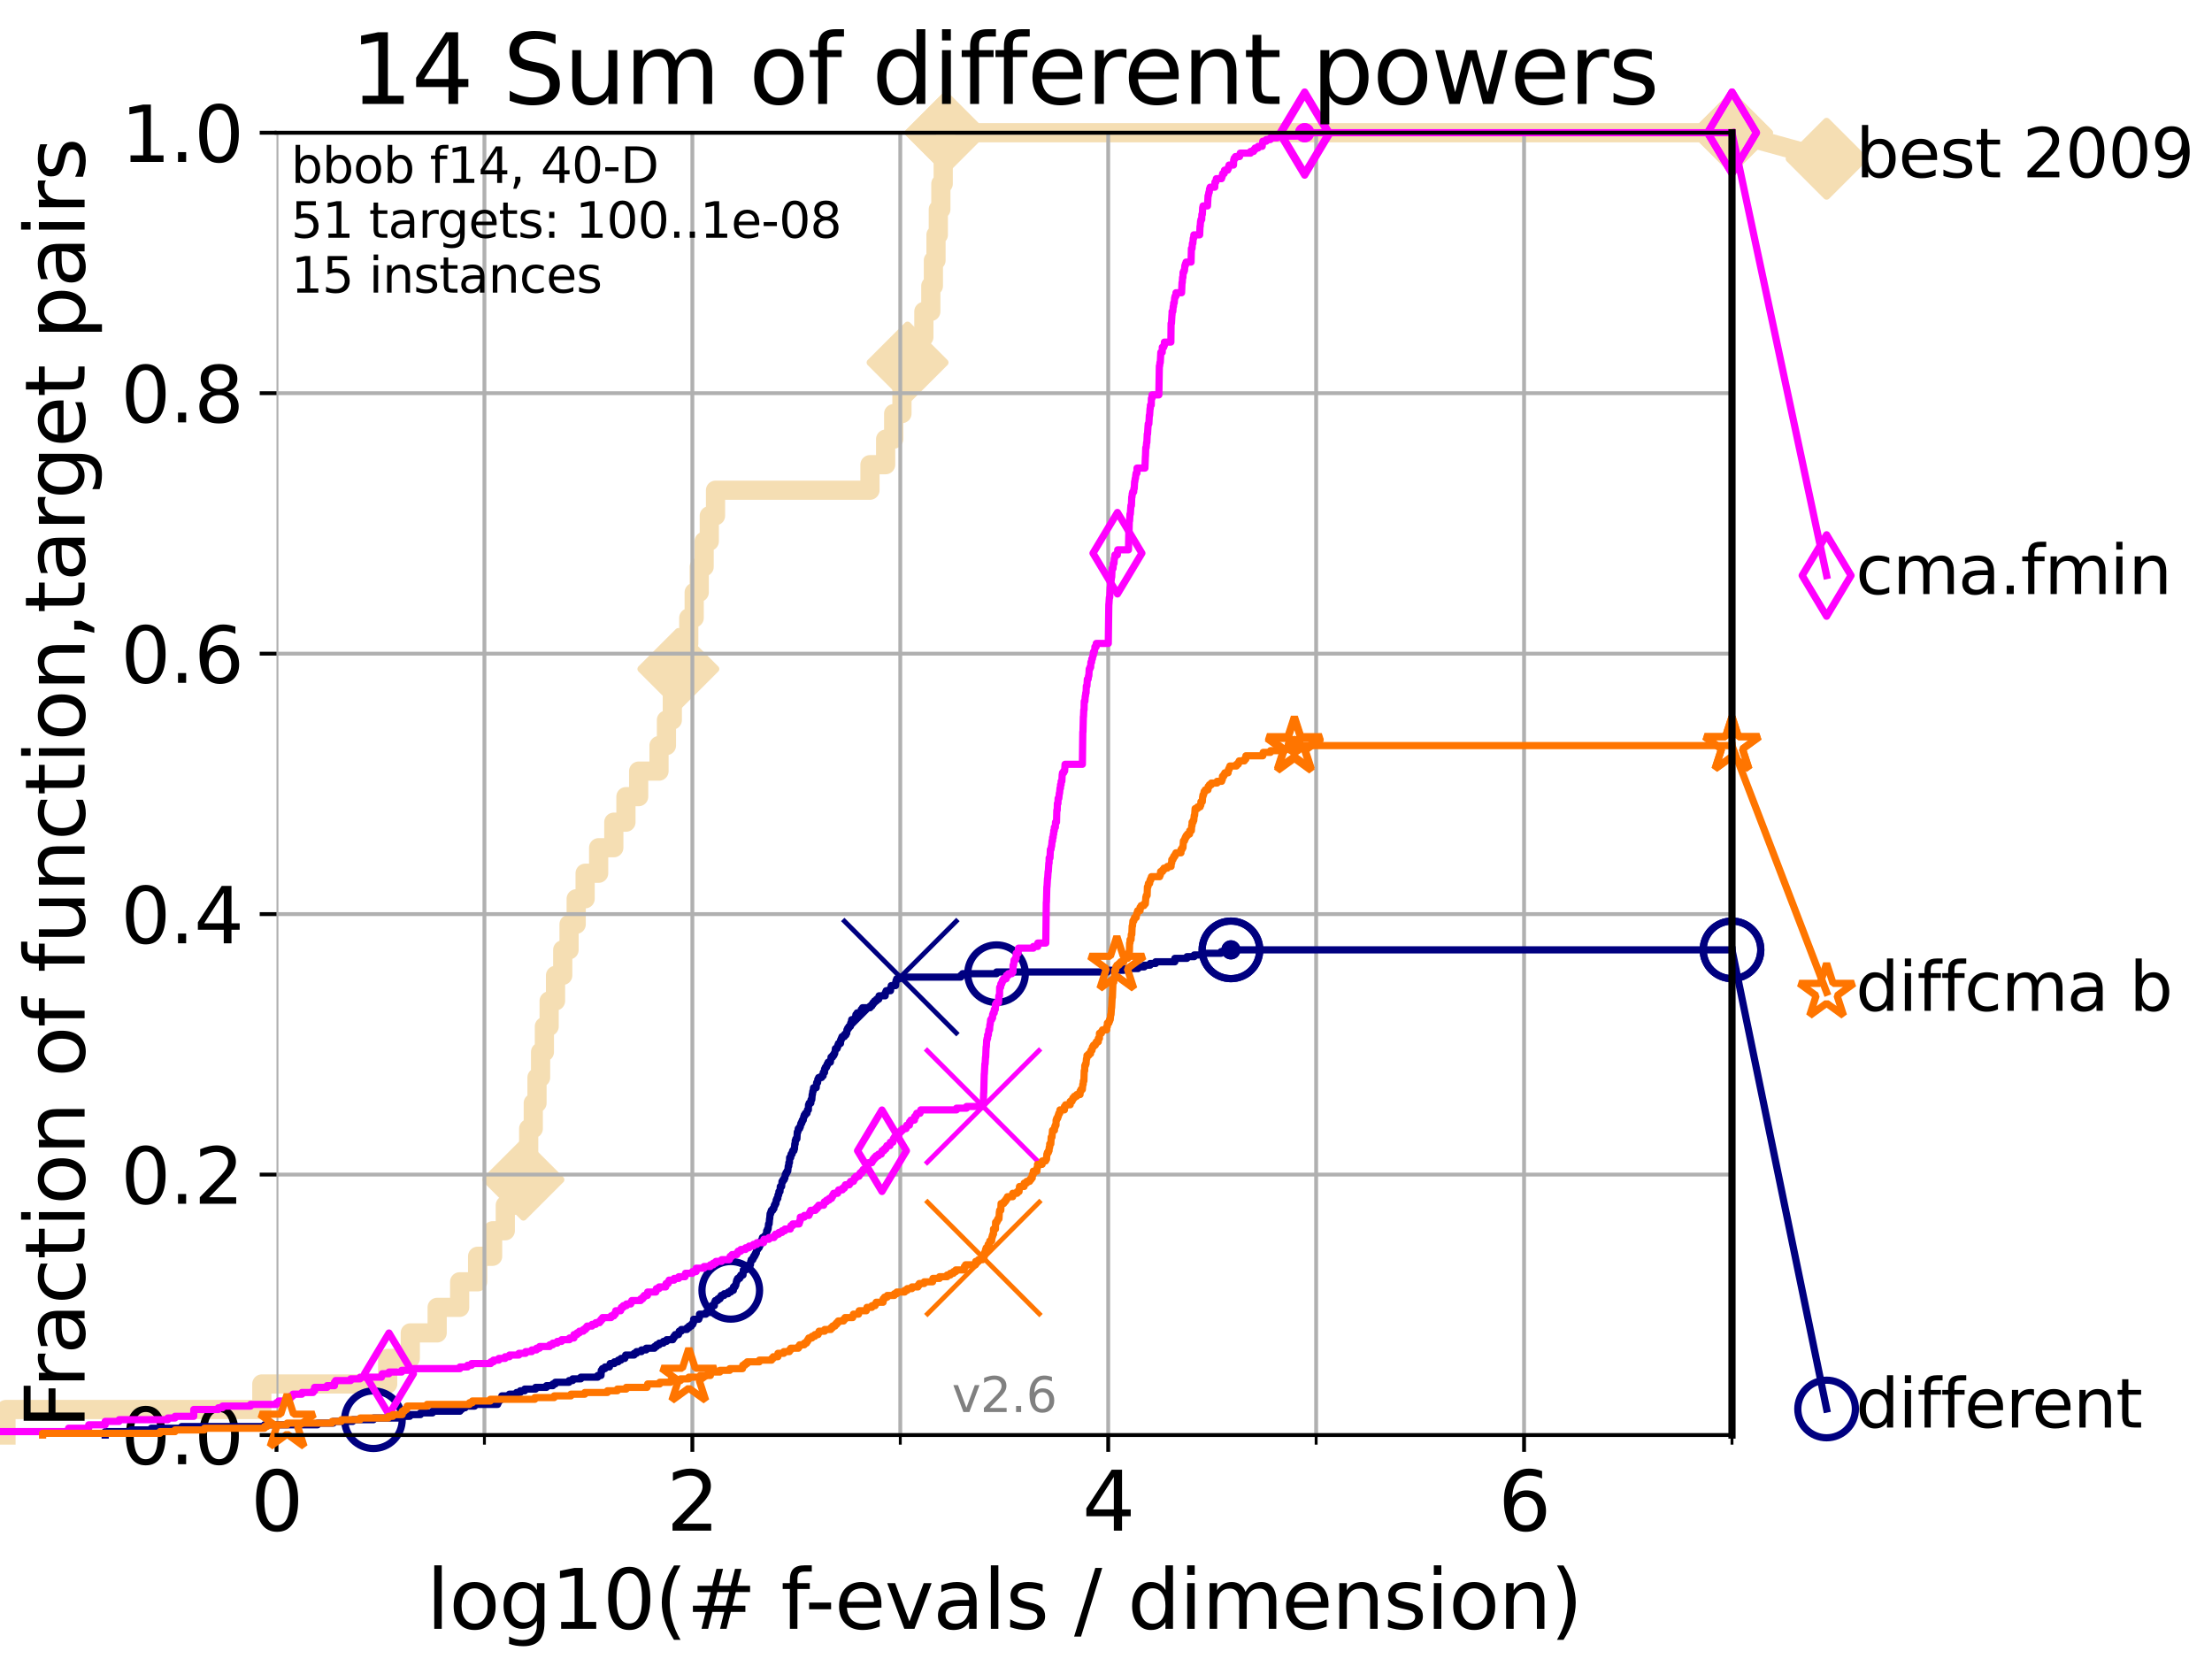 <?xml version="1.0" encoding="utf-8" standalone="no"?>
<!DOCTYPE svg PUBLIC "-//W3C//DTD SVG 1.1//EN"
  "http://www.w3.org/Graphics/SVG/1.1/DTD/svg11.dtd">
<svg height="345.6pt" version="1.1" viewBox="0 0 460.8 345.6" width="460.8pt" xmlns="http://www.w3.org/2000/svg" xmlns:xlink="http://www.w3.org/1999/xlink">
 <defs>
  <style type="text/css">*{stroke-linecap:butt;stroke-linejoin:round;}</style>
 </defs>
 <g id="figure_1">
  <g id="patch_1">
   <path d="M 0 345.6 
L 460.8 345.6 
L 460.8 0 
L 0 0 
z
" style="fill:#ffffff;"/>
  </g>
  <g id="axes_1">
   <g id="patch_2">
    <path d="M 57.6 298.944 
L 360.806 298.944 
L 360.806 27.648 
L 57.6 27.648 
z
" style="fill:#ffffff;"/>
   </g>
   <g id="line2d_1">
    <path d="M 1.246 298.944 
L 1.246 293.624 
L 54.543 293.624 
L 54.543 288.305 
L 80.759 288.305 
L 80.759 282.985 
L 85.471 282.985 
L 85.471 277.666 
L 91.069 277.666 
L 91.069 272.346 
L 95.753 272.346 
L 95.753 267.027 
L 99.499 267.027 
L 99.499 261.707 
L 102.622 261.707 
L 102.622 256.388 
L 105.263 256.388 
L 105.263 251.068 
L 107.742 251.068 
L 107.742 245.749 
L 109.038 245.749 
L 109.038 240.429 
L 110.135 240.429 
L 110.135 235.11 
L 111.09 235.11 
L 111.09 229.79 
L 111.868 229.79 
L 111.868 224.471 
L 112.614 224.471 
L 112.614 219.151 
L 113.406 219.151 
L 113.406 213.832 
L 114.396 213.832 
L 114.396 208.512 
L 115.726 208.512 
L 115.726 203.192 
L 117.227 203.192 
L 117.227 197.873 
L 118.543 197.873 
L 118.543 192.553 
L 120.03 192.553 
L 120.03 187.234 
L 121.893 187.234 
L 121.893 181.914 
L 124.709 181.914 
L 124.709 176.595 
L 127.867 176.595 
L 127.867 171.275 
L 130.394 171.275 
L 130.394 165.956 
L 133.044 165.956 
L 133.044 160.636 
L 137.284 160.636 
L 137.284 155.317 
L 138.831 155.317 
L 138.831 149.997 
L 140.056 149.997 
L 140.056 144.678 
L 141.316 144.678 
L 141.316 139.358 
L 142.368 139.358 
L 142.368 134.039 
L 143.482 134.039 
L 143.482 128.719 
L 144.612 128.719 
L 144.612 123.4 
L 145.665 123.4 
L 145.665 118.08 
L 146.683 118.08 
L 146.683 112.76 
L 147.758 112.76 
L 147.758 107.441 
L 149.057 107.441 
L 149.057 102.121 
L 181.23 102.121 
L 181.23 96.802 
L 184.493 96.802 
L 184.493 91.482 
L 186.167 91.482 
L 186.167 86.163 
L 187.892 86.163 
L 187.892 80.843 
L 189.062 80.843 
L 189.062 75.524 
L 190.557 75.524 
L 190.557 70.204 
L 192.459 70.204 
L 192.459 64.885 
L 193.906 64.885 
L 193.906 59.565 
L 194.441 59.565 
L 194.441 54.246 
L 194.986 54.246 
L 194.986 48.926 
L 195.47 48.926 
L 195.47 43.607 
L 195.997 43.607 
L 195.997 38.287 
L 196.487 38.287 
L 196.487 32.968 
L 197.003 32.968 
L 197.003 27.648 
L 360.806 27.648 
" style="fill:none;stroke:#f5deb3;stroke-linecap:square;stroke-width:4;"/>
   </g>
   <g id="line2d_2">
    <defs>
     <path d="M -0 7.778 
L 7.778 0 
L 0 -7.778 
L -7.778 -0 
z
" id="m47dfbd468c" style="stroke:#f5deb3;stroke-linejoin:miter;stroke-width:1.5;"/>
    </defs>
    <g>
     <use style="fill:#f5deb3;stroke:#f5deb3;stroke-linejoin:miter;stroke-width:1.5;" x="109.038" xlink:href="#m47dfbd468c" y="245.749"/>
     <use style="fill:#f5deb3;stroke:#f5deb3;stroke-linejoin:miter;stroke-width:1.5;" x="141.316" xlink:href="#m47dfbd468c" y="139.358"/>
     <use style="fill:#f5deb3;stroke:#f5deb3;stroke-linejoin:miter;stroke-width:1.5;" x="189.062" xlink:href="#m47dfbd468c" y="75.524"/>
     <use style="fill:#f5deb3;stroke:#f5deb3;stroke-linejoin:miter;stroke-width:1.5;" x="197.003" xlink:href="#m47dfbd468c" y="27.648"/>
     <use style="fill:#f5deb3;stroke:#f5deb3;stroke-linejoin:miter;stroke-width:1.5;" x="197.003" xlink:href="#m47dfbd468c" y="27.648"/>
     <use style="fill:#f5deb3;stroke:#f5deb3;stroke-linejoin:miter;stroke-width:1.5;" x="360.806" xlink:href="#m47dfbd468c" y="27.648"/>
    </g>
   </g>
   <g id="line2d_3">
    <path style="fill:none;stroke:#f5deb3;stroke-linecap:square;stroke-width:4;"/>
    <g/>
   </g>
   <g id="line2d_4">
    <path d="M 360.806 27.648 
L 380.515 33.074 
" style="fill:none;stroke:#f5deb3;stroke-linecap:square;stroke-width:4;"/>
    <g>
     <use style="fill:#f5deb3;stroke:#f5deb3;stroke-linejoin:miter;stroke-width:1.5;" x="360.806" xlink:href="#m47dfbd468c" y="27.648"/>
     <use style="fill:#f5deb3;stroke:#f5deb3;stroke-linejoin:miter;stroke-width:1.5;" x="380.515" xlink:href="#m47dfbd468c" y="33.074"/>
    </g>
   </g>
   <g id="matplotlib.axis_1">
    <g id="xtick_1">
     <g id="line2d_5">
      <path clip-path="url(#pb9f0bfbb0b)" d="M 57.6 298.944 
L 57.6 27.648 
" style="fill:none;stroke:#b0b0b0;stroke-linecap:square;stroke-width:0.8;"/>
     </g>
     <g id="line2d_6">
      <defs>
       <path d="M 0 0 
L 0 3.5 
" id="m4874b23a28" style="stroke:#000000;stroke-width:0.8;"/>
      </defs>
      <g>
       <use style="stroke:#000000;stroke-width:0.8;" x="57.6" xlink:href="#m4874b23a28" y="298.944"/>
      </g>
     </g>
     <g id="text_1">
      <!-- 0 -->
      <g transform="translate(52.192 318.861)scale(0.17 -0.17)">
       <defs>
        <path d="M 2034 4250 
Q 1547 4250 1301 3770 
Q 1056 3291 1056 2328 
Q 1056 1369 1301 889 
Q 1547 409 2034 409 
Q 2525 409 2770 889 
Q 3016 1369 3016 2328 
Q 3016 3291 2770 3770 
Q 2525 4250 2034 4250 
z
M 2034 4750 
Q 2819 4750 3233 4129 
Q 3647 3509 3647 2328 
Q 3647 1150 3233 529 
Q 2819 -91 2034 -91 
Q 1250 -91 836 529 
Q 422 1150 422 2328 
Q 422 3509 836 4129 
Q 1250 4750 2034 4750 
z
" id="DejaVuSans-30" transform="scale(0.016)"/>
       </defs>
       <use xlink:href="#DejaVuSans-30"/>
      </g>
     </g>
    </g>
    <g id="xtick_2">
     <g id="line2d_7">
      <path clip-path="url(#pb9f0bfbb0b)" d="M 144.23 298.944 
L 144.23 27.648 
" style="fill:none;stroke:#b0b0b0;stroke-linecap:square;stroke-width:0.8;"/>
     </g>
     <g id="line2d_8">
      <g>
       <use style="stroke:#000000;stroke-width:0.8;" x="144.23" xlink:href="#m4874b23a28" y="298.944"/>
      </g>
     </g>
     <g id="text_2">
      <!-- 2 -->
      <g transform="translate(138.822 318.861)scale(0.17 -0.17)">
       <defs>
        <path d="M 1228 531 
L 3431 531 
L 3431 0 
L 469 0 
L 469 531 
Q 828 903 1448 1529 
Q 2069 2156 2228 2338 
Q 2531 2678 2651 2914 
Q 2772 3150 2772 3378 
Q 2772 3750 2511 3984 
Q 2250 4219 1831 4219 
Q 1534 4219 1204 4116 
Q 875 4013 500 3803 
L 500 4441 
Q 881 4594 1212 4672 
Q 1544 4750 1819 4750 
Q 2544 4750 2975 4387 
Q 3406 4025 3406 3419 
Q 3406 3131 3298 2873 
Q 3191 2616 2906 2266 
Q 2828 2175 2409 1742 
Q 1991 1309 1228 531 
z
" id="DejaVuSans-32" transform="scale(0.016)"/>
       </defs>
       <use xlink:href="#DejaVuSans-32"/>
      </g>
     </g>
    </g>
    <g id="xtick_3">
     <g id="line2d_9">
      <path clip-path="url(#pb9f0bfbb0b)" d="M 230.861 298.944 
L 230.861 27.648 
" style="fill:none;stroke:#b0b0b0;stroke-linecap:square;stroke-width:0.8;"/>
     </g>
     <g id="line2d_10">
      <g>
       <use style="stroke:#000000;stroke-width:0.8;" x="230.861" xlink:href="#m4874b23a28" y="298.944"/>
      </g>
     </g>
     <g id="text_3">
      <!-- 4 -->
      <g transform="translate(225.453 318.861)scale(0.17 -0.17)">
       <defs>
        <path d="M 2419 4116 
L 825 1625 
L 2419 1625 
L 2419 4116 
z
M 2253 4666 
L 3047 4666 
L 3047 1625 
L 3713 1625 
L 3713 1100 
L 3047 1100 
L 3047 0 
L 2419 0 
L 2419 1100 
L 313 1100 
L 313 1709 
L 2253 4666 
z
" id="DejaVuSans-34" transform="scale(0.016)"/>
       </defs>
       <use xlink:href="#DejaVuSans-34"/>
      </g>
     </g>
    </g>
    <g id="xtick_4">
     <g id="line2d_11">
      <path clip-path="url(#pb9f0bfbb0b)" d="M 317.491 298.944 
L 317.491 27.648 
" style="fill:none;stroke:#b0b0b0;stroke-linecap:square;stroke-width:0.8;"/>
     </g>
     <g id="line2d_12">
      <g>
       <use style="stroke:#000000;stroke-width:0.8;" x="317.491" xlink:href="#m4874b23a28" y="298.944"/>
      </g>
     </g>
     <g id="text_4">
      <!-- 6 -->
      <g transform="translate(312.083 318.861)scale(0.17 -0.17)">
       <defs>
        <path d="M 2113 2584 
Q 1688 2584 1439 2293 
Q 1191 2003 1191 1497 
Q 1191 994 1439 701 
Q 1688 409 2113 409 
Q 2538 409 2786 701 
Q 3034 994 3034 1497 
Q 3034 2003 2786 2293 
Q 2538 2584 2113 2584 
z
M 3366 4563 
L 3366 3988 
Q 3128 4100 2886 4159 
Q 2644 4219 2406 4219 
Q 1781 4219 1451 3797 
Q 1122 3375 1075 2522 
Q 1259 2794 1537 2939 
Q 1816 3084 2150 3084 
Q 2853 3084 3261 2657 
Q 3669 2231 3669 1497 
Q 3669 778 3244 343 
Q 2819 -91 2113 -91 
Q 1303 -91 875 529 
Q 447 1150 447 2328 
Q 447 3434 972 4092 
Q 1497 4750 2381 4750 
Q 2619 4750 2861 4703 
Q 3103 4656 3366 4563 
z
" id="DejaVuSans-36" transform="scale(0.016)"/>
       </defs>
       <use xlink:href="#DejaVuSans-36"/>
      </g>
     </g>
    </g>
    <g id="xtick_5">
     <g id="line2d_13">
      <path clip-path="url(#pb9f0bfbb0b)" d="M 100.915 298.944 
L 100.915 27.648 
" style="fill:none;stroke:#b0b0b0;stroke-linecap:square;stroke-width:0.8;"/>
     </g>
     <g id="line2d_14">
      <defs>
       <path d="M 0 0 
L 0 2 
" id="m128cf03361" style="stroke:#000000;stroke-width:0.6;"/>
      </defs>
      <g>
       <use style="stroke:#000000;stroke-width:0.6;" x="100.915" xlink:href="#m128cf03361" y="298.944"/>
      </g>
     </g>
    </g>
    <g id="xtick_6">
     <g id="line2d_15">
      <path clip-path="url(#pb9f0bfbb0b)" d="M 187.546 298.944 
L 187.546 27.648 
" style="fill:none;stroke:#b0b0b0;stroke-linecap:square;stroke-width:0.8;"/>
     </g>
     <g id="line2d_16">
      <g>
       <use style="stroke:#000000;stroke-width:0.6;" x="187.546" xlink:href="#m128cf03361" y="298.944"/>
      </g>
     </g>
    </g>
    <g id="xtick_7">
     <g id="line2d_17">
      <path clip-path="url(#pb9f0bfbb0b)" d="M 274.176 298.944 
L 274.176 27.648 
" style="fill:none;stroke:#b0b0b0;stroke-linecap:square;stroke-width:0.8;"/>
     </g>
     <g id="line2d_18">
      <g>
       <use style="stroke:#000000;stroke-width:0.6;" x="274.176" xlink:href="#m128cf03361" y="298.944"/>
      </g>
     </g>
    </g>
    <g id="xtick_8">
     <g id="line2d_19">
      <path clip-path="url(#pb9f0bfbb0b)" d="M 360.806 298.944 
L 360.806 27.648 
" style="fill:none;stroke:#b0b0b0;stroke-linecap:square;stroke-width:0.8;"/>
     </g>
     <g id="line2d_20">
      <g>
       <use style="stroke:#000000;stroke-width:0.6;" x="360.806" xlink:href="#m128cf03361" y="298.944"/>
      </g>
     </g>
    </g>
    <g id="text_5">
     <!-- log10(# f-evals / dimension) -->
     <g transform="translate(88.823 339.314)scale(0.17 -0.17)">
      <defs>
       <path d="M 603 4863 
L 1178 4863 
L 1178 0 
L 603 0 
L 603 4863 
z
" id="DejaVuSans-6c" transform="scale(0.016)"/>
       <path d="M 1959 3097 
Q 1497 3097 1228 2736 
Q 959 2375 959 1747 
Q 959 1119 1226 758 
Q 1494 397 1959 397 
Q 2419 397 2687 759 
Q 2956 1122 2956 1747 
Q 2956 2369 2687 2733 
Q 2419 3097 1959 3097 
z
M 1959 3584 
Q 2709 3584 3137 3096 
Q 3566 2609 3566 1747 
Q 3566 888 3137 398 
Q 2709 -91 1959 -91 
Q 1206 -91 779 398 
Q 353 888 353 1747 
Q 353 2609 779 3096 
Q 1206 3584 1959 3584 
z
" id="DejaVuSans-6f" transform="scale(0.016)"/>
       <path d="M 2906 1791 
Q 2906 2416 2648 2759 
Q 2391 3103 1925 3103 
Q 1463 3103 1205 2759 
Q 947 2416 947 1791 
Q 947 1169 1205 825 
Q 1463 481 1925 481 
Q 2391 481 2648 825 
Q 2906 1169 2906 1791 
z
M 3481 434 
Q 3481 -459 3084 -895 
Q 2688 -1331 1869 -1331 
Q 1566 -1331 1297 -1286 
Q 1028 -1241 775 -1147 
L 775 -588 
Q 1028 -725 1275 -790 
Q 1522 -856 1778 -856 
Q 2344 -856 2625 -561 
Q 2906 -266 2906 331 
L 2906 616 
Q 2728 306 2450 153 
Q 2172 0 1784 0 
Q 1141 0 747 490 
Q 353 981 353 1791 
Q 353 2603 747 3093 
Q 1141 3584 1784 3584 
Q 2172 3584 2450 3431 
Q 2728 3278 2906 2969 
L 2906 3500 
L 3481 3500 
L 3481 434 
z
" id="DejaVuSans-67" transform="scale(0.016)"/>
       <path d="M 794 531 
L 1825 531 
L 1825 4091 
L 703 3866 
L 703 4441 
L 1819 4666 
L 2450 4666 
L 2450 531 
L 3481 531 
L 3481 0 
L 794 0 
L 794 531 
z
" id="DejaVuSans-31" transform="scale(0.016)"/>
       <path d="M 1984 4856 
Q 1566 4138 1362 3434 
Q 1159 2731 1159 2009 
Q 1159 1288 1364 580 
Q 1569 -128 1984 -844 
L 1484 -844 
Q 1016 -109 783 600 
Q 550 1309 550 2009 
Q 550 2706 781 3412 
Q 1013 4119 1484 4856 
L 1984 4856 
z
" id="DejaVuSans-28" transform="scale(0.016)"/>
       <path d="M 3272 2816 
L 2363 2816 
L 2100 1772 
L 3016 1772 
L 3272 2816 
z
M 2803 4594 
L 2478 3297 
L 3391 3297 
L 3719 4594 
L 4219 4594 
L 3897 3297 
L 4872 3297 
L 4872 2816 
L 3775 2816 
L 3519 1772 
L 4513 1772 
L 4513 1294 
L 3397 1294 
L 3072 0 
L 2572 0 
L 2894 1294 
L 1978 1294 
L 1656 0 
L 1153 0 
L 1478 1294 
L 494 1294 
L 494 1772 
L 1594 1772 
L 1856 2816 
L 850 2816 
L 850 3297 
L 1978 3297 
L 2297 4594 
L 2803 4594 
z
" id="DejaVuSans-23" transform="scale(0.016)"/>
       <path id="DejaVuSans-20" transform="scale(0.016)"/>
       <path d="M 2375 4863 
L 2375 4384 
L 1825 4384 
Q 1516 4384 1395 4259 
Q 1275 4134 1275 3809 
L 1275 3500 
L 2222 3500 
L 2222 3053 
L 1275 3053 
L 1275 0 
L 697 0 
L 697 3053 
L 147 3053 
L 147 3500 
L 697 3500 
L 697 3744 
Q 697 4328 969 4595 
Q 1241 4863 1831 4863 
L 2375 4863 
z
" id="DejaVuSans-66" transform="scale(0.016)"/>
       <path d="M 313 2009 
L 1997 2009 
L 1997 1497 
L 313 1497 
L 313 2009 
z
" id="DejaVuSans-2d" transform="scale(0.016)"/>
       <path d="M 3597 1894 
L 3597 1613 
L 953 1613 
Q 991 1019 1311 708 
Q 1631 397 2203 397 
Q 2534 397 2845 478 
Q 3156 559 3463 722 
L 3463 178 
Q 3153 47 2828 -22 
Q 2503 -91 2169 -91 
Q 1331 -91 842 396 
Q 353 884 353 1716 
Q 353 2575 817 3079 
Q 1281 3584 2069 3584 
Q 2775 3584 3186 3129 
Q 3597 2675 3597 1894 
z
M 3022 2063 
Q 3016 2534 2758 2815 
Q 2500 3097 2075 3097 
Q 1594 3097 1305 2825 
Q 1016 2553 972 2059 
L 3022 2063 
z
" id="DejaVuSans-65" transform="scale(0.016)"/>
       <path d="M 191 3500 
L 800 3500 
L 1894 563 
L 2988 3500 
L 3597 3500 
L 2284 0 
L 1503 0 
L 191 3500 
z
" id="DejaVuSans-76" transform="scale(0.016)"/>
       <path d="M 2194 1759 
Q 1497 1759 1228 1600 
Q 959 1441 959 1056 
Q 959 750 1161 570 
Q 1363 391 1709 391 
Q 2188 391 2477 730 
Q 2766 1069 2766 1631 
L 2766 1759 
L 2194 1759 
z
M 3341 1997 
L 3341 0 
L 2766 0 
L 2766 531 
Q 2569 213 2275 61 
Q 1981 -91 1556 -91 
Q 1019 -91 701 211 
Q 384 513 384 1019 
Q 384 1609 779 1909 
Q 1175 2209 1959 2209 
L 2766 2209 
L 2766 2266 
Q 2766 2663 2505 2880 
Q 2244 3097 1772 3097 
Q 1472 3097 1187 3025 
Q 903 2953 641 2809 
L 641 3341 
Q 956 3463 1253 3523 
Q 1550 3584 1831 3584 
Q 2591 3584 2966 3190 
Q 3341 2797 3341 1997 
z
" id="DejaVuSans-61" transform="scale(0.016)"/>
       <path d="M 2834 3397 
L 2834 2853 
Q 2591 2978 2328 3040 
Q 2066 3103 1784 3103 
Q 1356 3103 1142 2972 
Q 928 2841 928 2578 
Q 928 2378 1081 2264 
Q 1234 2150 1697 2047 
L 1894 2003 
Q 2506 1872 2764 1633 
Q 3022 1394 3022 966 
Q 3022 478 2636 193 
Q 2250 -91 1575 -91 
Q 1294 -91 989 -36 
Q 684 19 347 128 
L 347 722 
Q 666 556 975 473 
Q 1284 391 1588 391 
Q 1994 391 2212 530 
Q 2431 669 2431 922 
Q 2431 1156 2273 1281 
Q 2116 1406 1581 1522 
L 1381 1569 
Q 847 1681 609 1914 
Q 372 2147 372 2553 
Q 372 3047 722 3315 
Q 1072 3584 1716 3584 
Q 2034 3584 2315 3537 
Q 2597 3491 2834 3397 
z
" id="DejaVuSans-73" transform="scale(0.016)"/>
       <path d="M 1625 4666 
L 2156 4666 
L 531 -594 
L 0 -594 
L 1625 4666 
z
" id="DejaVuSans-2f" transform="scale(0.016)"/>
       <path d="M 2906 2969 
L 2906 4863 
L 3481 4863 
L 3481 0 
L 2906 0 
L 2906 525 
Q 2725 213 2448 61 
Q 2172 -91 1784 -91 
Q 1150 -91 751 415 
Q 353 922 353 1747 
Q 353 2572 751 3078 
Q 1150 3584 1784 3584 
Q 2172 3584 2448 3432 
Q 2725 3281 2906 2969 
z
M 947 1747 
Q 947 1113 1208 752 
Q 1469 391 1925 391 
Q 2381 391 2643 752 
Q 2906 1113 2906 1747 
Q 2906 2381 2643 2742 
Q 2381 3103 1925 3103 
Q 1469 3103 1208 2742 
Q 947 2381 947 1747 
z
" id="DejaVuSans-64" transform="scale(0.016)"/>
       <path d="M 603 3500 
L 1178 3500 
L 1178 0 
L 603 0 
L 603 3500 
z
M 603 4863 
L 1178 4863 
L 1178 4134 
L 603 4134 
L 603 4863 
z
" id="DejaVuSans-69" transform="scale(0.016)"/>
       <path d="M 3328 2828 
Q 3544 3216 3844 3400 
Q 4144 3584 4550 3584 
Q 5097 3584 5394 3201 
Q 5691 2819 5691 2113 
L 5691 0 
L 5113 0 
L 5113 2094 
Q 5113 2597 4934 2840 
Q 4756 3084 4391 3084 
Q 3944 3084 3684 2787 
Q 3425 2491 3425 1978 
L 3425 0 
L 2847 0 
L 2847 2094 
Q 2847 2600 2669 2842 
Q 2491 3084 2119 3084 
Q 1678 3084 1418 2786 
Q 1159 2488 1159 1978 
L 1159 0 
L 581 0 
L 581 3500 
L 1159 3500 
L 1159 2956 
Q 1356 3278 1631 3431 
Q 1906 3584 2284 3584 
Q 2666 3584 2933 3390 
Q 3200 3197 3328 2828 
z
" id="DejaVuSans-6d" transform="scale(0.016)"/>
       <path d="M 3513 2113 
L 3513 0 
L 2938 0 
L 2938 2094 
Q 2938 2591 2744 2837 
Q 2550 3084 2163 3084 
Q 1697 3084 1428 2787 
Q 1159 2491 1159 1978 
L 1159 0 
L 581 0 
L 581 3500 
L 1159 3500 
L 1159 2956 
Q 1366 3272 1645 3428 
Q 1925 3584 2291 3584 
Q 2894 3584 3203 3211 
Q 3513 2838 3513 2113 
z
" id="DejaVuSans-6e" transform="scale(0.016)"/>
       <path d="M 513 4856 
L 1013 4856 
Q 1481 4119 1714 3412 
Q 1947 2706 1947 2009 
Q 1947 1309 1714 600 
Q 1481 -109 1013 -844 
L 513 -844 
Q 928 -128 1133 580 
Q 1338 1288 1338 2009 
Q 1338 2731 1133 3434 
Q 928 4138 513 4856 
z
" id="DejaVuSans-29" transform="scale(0.016)"/>
      </defs>
      <use xlink:href="#DejaVuSans-6c"/>
      <use x="27.783" xlink:href="#DejaVuSans-6f"/>
      <use x="88.965" xlink:href="#DejaVuSans-67"/>
      <use x="152.441" xlink:href="#DejaVuSans-31"/>
      <use x="216.064" xlink:href="#DejaVuSans-30"/>
      <use x="279.688" xlink:href="#DejaVuSans-28"/>
      <use x="318.701" xlink:href="#DejaVuSans-23"/>
      <use x="402.49" xlink:href="#DejaVuSans-20"/>
      <use x="434.277" xlink:href="#DejaVuSans-66"/>
      <use x="463.982" xlink:href="#DejaVuSans-2d"/>
      <use x="500.066" xlink:href="#DejaVuSans-65"/>
      <use x="561.59" xlink:href="#DejaVuSans-76"/>
      <use x="620.77" xlink:href="#DejaVuSans-61"/>
      <use x="682.049" xlink:href="#DejaVuSans-6c"/>
      <use x="709.832" xlink:href="#DejaVuSans-73"/>
      <use x="761.932" xlink:href="#DejaVuSans-20"/>
      <use x="793.719" xlink:href="#DejaVuSans-2f"/>
      <use x="827.41" xlink:href="#DejaVuSans-20"/>
      <use x="859.197" xlink:href="#DejaVuSans-64"/>
      <use x="922.674" xlink:href="#DejaVuSans-69"/>
      <use x="950.457" xlink:href="#DejaVuSans-6d"/>
      <use x="1047.869" xlink:href="#DejaVuSans-65"/>
      <use x="1109.393" xlink:href="#DejaVuSans-6e"/>
      <use x="1172.771" xlink:href="#DejaVuSans-73"/>
      <use x="1224.871" xlink:href="#DejaVuSans-69"/>
      <use x="1252.654" xlink:href="#DejaVuSans-6f"/>
      <use x="1313.836" xlink:href="#DejaVuSans-6e"/>
      <use x="1377.215" xlink:href="#DejaVuSans-29"/>
     </g>
    </g>
   </g>
   <g id="matplotlib.axis_2">
    <g id="ytick_1">
     <g id="line2d_21">
      <path clip-path="url(#pb9f0bfbb0b)" d="M 57.6 298.944 
L 360.806 298.944 
" style="fill:none;stroke:#b0b0b0;stroke-linecap:square;stroke-width:0.8;"/>
     </g>
     <g id="line2d_22">
      <defs>
       <path d="M 0 0 
L -3.5 0 
" id="mb228cddade" style="stroke:#000000;stroke-width:0.8;"/>
      </defs>
      <g>
       <use style="stroke:#000000;stroke-width:0.8;" x="57.6" xlink:href="#mb228cddade" y="298.944"/>
      </g>
     </g>
     <g id="text_6">
      <!-- 0.0 -->
      <g transform="translate(25.155 305.023)scale(0.16 -0.16)">
       <defs>
        <path d="M 684 794 
L 1344 794 
L 1344 0 
L 684 0 
L 684 794 
z
" id="DejaVuSans-2e" transform="scale(0.016)"/>
       </defs>
       <use xlink:href="#DejaVuSans-30"/>
       <use x="63.623" xlink:href="#DejaVuSans-2e"/>
       <use x="95.41" xlink:href="#DejaVuSans-30"/>
      </g>
     </g>
    </g>
    <g id="ytick_2">
     <g id="line2d_23">
      <path clip-path="url(#pb9f0bfbb0b)" d="M 57.6 244.685 
L 360.806 244.685 
" style="fill:none;stroke:#b0b0b0;stroke-linecap:square;stroke-width:0.8;"/>
     </g>
     <g id="line2d_24">
      <g>
       <use style="stroke:#000000;stroke-width:0.8;" x="57.6" xlink:href="#mb228cddade" y="244.685"/>
      </g>
     </g>
     <g id="text_7">
      <!-- 0.2 -->
      <g transform="translate(25.155 250.764)scale(0.16 -0.16)">
       <use xlink:href="#DejaVuSans-30"/>
       <use x="63.623" xlink:href="#DejaVuSans-2e"/>
       <use x="95.41" xlink:href="#DejaVuSans-32"/>
      </g>
     </g>
    </g>
    <g id="ytick_3">
     <g id="line2d_25">
      <path clip-path="url(#pb9f0bfbb0b)" d="M 57.6 190.426 
L 360.806 190.426 
" style="fill:none;stroke:#b0b0b0;stroke-linecap:square;stroke-width:0.8;"/>
     </g>
     <g id="line2d_26">
      <g>
       <use style="stroke:#000000;stroke-width:0.8;" x="57.6" xlink:href="#mb228cddade" y="190.426"/>
      </g>
     </g>
     <g id="text_8">
      <!-- 0.4 -->
      <g transform="translate(25.155 196.504)scale(0.16 -0.16)">
       <use xlink:href="#DejaVuSans-30"/>
       <use x="63.623" xlink:href="#DejaVuSans-2e"/>
       <use x="95.41" xlink:href="#DejaVuSans-34"/>
      </g>
     </g>
    </g>
    <g id="ytick_4">
     <g id="line2d_27">
      <path clip-path="url(#pb9f0bfbb0b)" d="M 57.6 136.166 
L 360.806 136.166 
" style="fill:none;stroke:#b0b0b0;stroke-linecap:square;stroke-width:0.8;"/>
     </g>
     <g id="line2d_28">
      <g>
       <use style="stroke:#000000;stroke-width:0.8;" x="57.6" xlink:href="#mb228cddade" y="136.166"/>
      </g>
     </g>
     <g id="text_9">
      <!-- 0.6 -->
      <g transform="translate(25.155 142.245)scale(0.16 -0.16)">
       <use xlink:href="#DejaVuSans-30"/>
       <use x="63.623" xlink:href="#DejaVuSans-2e"/>
       <use x="95.41" xlink:href="#DejaVuSans-36"/>
      </g>
     </g>
    </g>
    <g id="ytick_5">
     <g id="line2d_29">
      <path clip-path="url(#pb9f0bfbb0b)" d="M 57.6 81.907 
L 360.806 81.907 
" style="fill:none;stroke:#b0b0b0;stroke-linecap:square;stroke-width:0.8;"/>
     </g>
     <g id="line2d_30">
      <g>
       <use style="stroke:#000000;stroke-width:0.8;" x="57.6" xlink:href="#mb228cddade" y="81.907"/>
      </g>
     </g>
     <g id="text_10">
      <!-- 0.8 -->
      <g transform="translate(25.155 87.986)scale(0.16 -0.16)">
       <defs>
        <path d="M 2034 2216 
Q 1584 2216 1326 1975 
Q 1069 1734 1069 1313 
Q 1069 891 1326 650 
Q 1584 409 2034 409 
Q 2484 409 2743 651 
Q 3003 894 3003 1313 
Q 3003 1734 2745 1975 
Q 2488 2216 2034 2216 
z
M 1403 2484 
Q 997 2584 770 2862 
Q 544 3141 544 3541 
Q 544 4100 942 4425 
Q 1341 4750 2034 4750 
Q 2731 4750 3128 4425 
Q 3525 4100 3525 3541 
Q 3525 3141 3298 2862 
Q 3072 2584 2669 2484 
Q 3125 2378 3379 2068 
Q 3634 1759 3634 1313 
Q 3634 634 3220 271 
Q 2806 -91 2034 -91 
Q 1263 -91 848 271 
Q 434 634 434 1313 
Q 434 1759 690 2068 
Q 947 2378 1403 2484 
z
M 1172 3481 
Q 1172 3119 1398 2916 
Q 1625 2713 2034 2713 
Q 2441 2713 2670 2916 
Q 2900 3119 2900 3481 
Q 2900 3844 2670 4047 
Q 2441 4250 2034 4250 
Q 1625 4250 1398 4047 
Q 1172 3844 1172 3481 
z
" id="DejaVuSans-38" transform="scale(0.016)"/>
       </defs>
       <use xlink:href="#DejaVuSans-30"/>
       <use x="63.623" xlink:href="#DejaVuSans-2e"/>
       <use x="95.41" xlink:href="#DejaVuSans-38"/>
      </g>
     </g>
    </g>
    <g id="ytick_6">
     <g id="line2d_31">
      <path clip-path="url(#pb9f0bfbb0b)" d="M 57.6 27.648 
L 360.806 27.648 
" style="fill:none;stroke:#b0b0b0;stroke-linecap:square;stroke-width:0.8;"/>
     </g>
     <g id="line2d_32">
      <g>
       <use style="stroke:#000000;stroke-width:0.8;" x="57.6" xlink:href="#mb228cddade" y="27.648"/>
      </g>
     </g>
     <g id="text_11">
      <!-- 1.0 -->
      <g transform="translate(25.155 33.727)scale(0.16 -0.16)">
       <use xlink:href="#DejaVuSans-31"/>
       <use x="63.623" xlink:href="#DejaVuSans-2e"/>
       <use x="95.41" xlink:href="#DejaVuSans-30"/>
      </g>
     </g>
    </g>
    <g id="text_12">
     <!-- Fraction of function,target pairs -->
     <g transform="translate(17.62 297.681)rotate(-90)scale(0.17 -0.17)">
      <defs>
       <path d="M 628 4666 
L 3309 4666 
L 3309 4134 
L 1259 4134 
L 1259 2759 
L 3109 2759 
L 3109 2228 
L 1259 2228 
L 1259 0 
L 628 0 
L 628 4666 
z
" id="DejaVuSans-46" transform="scale(0.016)"/>
       <path d="M 2631 2963 
Q 2534 3019 2420 3045 
Q 2306 3072 2169 3072 
Q 1681 3072 1420 2755 
Q 1159 2438 1159 1844 
L 1159 0 
L 581 0 
L 581 3500 
L 1159 3500 
L 1159 2956 
Q 1341 3275 1631 3429 
Q 1922 3584 2338 3584 
Q 2397 3584 2469 3576 
Q 2541 3569 2628 3553 
L 2631 2963 
z
" id="DejaVuSans-72" transform="scale(0.016)"/>
       <path d="M 3122 3366 
L 3122 2828 
Q 2878 2963 2633 3030 
Q 2388 3097 2138 3097 
Q 1578 3097 1268 2742 
Q 959 2388 959 1747 
Q 959 1106 1268 751 
Q 1578 397 2138 397 
Q 2388 397 2633 464 
Q 2878 531 3122 666 
L 3122 134 
Q 2881 22 2623 -34 
Q 2366 -91 2075 -91 
Q 1284 -91 818 406 
Q 353 903 353 1747 
Q 353 2603 823 3093 
Q 1294 3584 2113 3584 
Q 2378 3584 2631 3529 
Q 2884 3475 3122 3366 
z
" id="DejaVuSans-63" transform="scale(0.016)"/>
       <path d="M 1172 4494 
L 1172 3500 
L 2356 3500 
L 2356 3053 
L 1172 3053 
L 1172 1153 
Q 1172 725 1289 603 
Q 1406 481 1766 481 
L 2356 481 
L 2356 0 
L 1766 0 
Q 1100 0 847 248 
Q 594 497 594 1153 
L 594 3053 
L 172 3053 
L 172 3500 
L 594 3500 
L 594 4494 
L 1172 4494 
z
" id="DejaVuSans-74" transform="scale(0.016)"/>
       <path d="M 544 1381 
L 544 3500 
L 1119 3500 
L 1119 1403 
Q 1119 906 1312 657 
Q 1506 409 1894 409 
Q 2359 409 2629 706 
Q 2900 1003 2900 1516 
L 2900 3500 
L 3475 3500 
L 3475 0 
L 2900 0 
L 2900 538 
Q 2691 219 2414 64 
Q 2138 -91 1772 -91 
Q 1169 -91 856 284 
Q 544 659 544 1381 
z
M 1991 3584 
L 1991 3584 
z
" id="DejaVuSans-75" transform="scale(0.016)"/>
       <path d="M 750 794 
L 1409 794 
L 1409 256 
L 897 -744 
L 494 -744 
L 750 256 
L 750 794 
z
" id="DejaVuSans-2c" transform="scale(0.016)"/>
       <path d="M 1159 525 
L 1159 -1331 
L 581 -1331 
L 581 3500 
L 1159 3500 
L 1159 2969 
Q 1341 3281 1617 3432 
Q 1894 3584 2278 3584 
Q 2916 3584 3314 3078 
Q 3713 2572 3713 1747 
Q 3713 922 3314 415 
Q 2916 -91 2278 -91 
Q 1894 -91 1617 61 
Q 1341 213 1159 525 
z
M 3116 1747 
Q 3116 2381 2855 2742 
Q 2594 3103 2138 3103 
Q 1681 3103 1420 2742 
Q 1159 2381 1159 1747 
Q 1159 1113 1420 752 
Q 1681 391 2138 391 
Q 2594 391 2855 752 
Q 3116 1113 3116 1747 
z
" id="DejaVuSans-70" transform="scale(0.016)"/>
      </defs>
      <use xlink:href="#DejaVuSans-46"/>
      <use x="50.27" xlink:href="#DejaVuSans-72"/>
      <use x="91.383" xlink:href="#DejaVuSans-61"/>
      <use x="152.662" xlink:href="#DejaVuSans-63"/>
      <use x="207.643" xlink:href="#DejaVuSans-74"/>
      <use x="246.852" xlink:href="#DejaVuSans-69"/>
      <use x="274.635" xlink:href="#DejaVuSans-6f"/>
      <use x="335.816" xlink:href="#DejaVuSans-6e"/>
      <use x="399.195" xlink:href="#DejaVuSans-20"/>
      <use x="430.982" xlink:href="#DejaVuSans-6f"/>
      <use x="492.164" xlink:href="#DejaVuSans-66"/>
      <use x="527.369" xlink:href="#DejaVuSans-20"/>
      <use x="559.156" xlink:href="#DejaVuSans-66"/>
      <use x="594.361" xlink:href="#DejaVuSans-75"/>
      <use x="657.74" xlink:href="#DejaVuSans-6e"/>
      <use x="721.119" xlink:href="#DejaVuSans-63"/>
      <use x="776.1" xlink:href="#DejaVuSans-74"/>
      <use x="815.309" xlink:href="#DejaVuSans-69"/>
      <use x="843.092" xlink:href="#DejaVuSans-6f"/>
      <use x="904.273" xlink:href="#DejaVuSans-6e"/>
      <use x="967.652" xlink:href="#DejaVuSans-2c"/>
      <use x="999.439" xlink:href="#DejaVuSans-74"/>
      <use x="1038.648" xlink:href="#DejaVuSans-61"/>
      <use x="1099.928" xlink:href="#DejaVuSans-72"/>
      <use x="1139.291" xlink:href="#DejaVuSans-67"/>
      <use x="1202.768" xlink:href="#DejaVuSans-65"/>
      <use x="1264.291" xlink:href="#DejaVuSans-74"/>
      <use x="1303.5" xlink:href="#DejaVuSans-20"/>
      <use x="1335.287" xlink:href="#DejaVuSans-70"/>
      <use x="1398.764" xlink:href="#DejaVuSans-61"/>
      <use x="1460.043" xlink:href="#DejaVuSans-69"/>
      <use x="1487.826" xlink:href="#DejaVuSans-72"/>
      <use x="1528.939" xlink:href="#DejaVuSans-73"/>
     </g>
    </g>
   </g>
   <g id="line2d_33">
    <defs>
     <path d="M 0 1.5 
C 0.398 1.5 0.779 1.342 1.061 1.061 
C 1.342 0.779 1.5 0.398 1.5 0 
C 1.5 -0.398 1.342 -0.779 1.061 -1.061 
C 0.779 -1.342 0.398 -1.5 0 -1.5 
C -0.398 -1.5 -0.779 -1.342 -1.061 -1.061 
C -1.342 -0.779 -1.5 -0.398 -1.5 0 
C -1.5 0.398 -1.342 0.779 -1.061 1.061 
C -0.779 1.342 -0.398 1.5 0 1.5 
z
" id="m278e876ef2" style="stroke:#f5deb3;"/>
    </defs>
    <g>
     <use style="fill:#f5deb3;stroke:#f5deb3;" x="197.003" xlink:href="#m278e876ef2" y="27.648"/>
     <use style="fill:#f5deb3;stroke:#f5deb3;" x="197.003" xlink:href="#m278e876ef2" y="27.648"/>
    </g>
   </g>
   <g id="line2d_34">
    <defs>
     <path d="M 0 1.5 
C 0.398 1.5 0.779 1.342 1.061 1.061 
C 1.342 0.779 1.5 0.398 1.5 0 
C 1.5 -0.398 1.342 -0.779 1.061 -1.061 
C 0.779 -1.342 0.398 -1.5 0 -1.5 
C -0.398 -1.5 -0.779 -1.342 -1.061 -1.061 
C -1.342 -0.779 -1.5 -0.398 -1.5 0 
C -1.5 0.398 -1.342 0.779 -1.061 1.061 
C -0.779 1.342 -0.398 1.5 0 1.5 
z
" id="maf55137d0b" style="stroke:#000080;"/>
    </defs>
    <g>
     <use style="fill:#000080;stroke:#000080;" x="256.425" xlink:href="#maf55137d0b" y="197.873"/>
     <use style="fill:#000080;stroke:#000080;" x="256.425" xlink:href="#maf55137d0b" y="197.873"/>
    </g>
   </g>
   <g id="line2d_35">
    <path d="M 21.912 298.944 
L 21.912 298.235 
L 27.324 298.235 
L 27.324 297.88 
L 31.522 297.88 
L 31.522 297.525 
L 37.851 297.525 
L 37.851 297.171 
L 55.088 297.171 
L 55.088 296.816 
L 66.145 296.816 
L 66.145 296.462 
L 69.425 296.462 
L 69.425 296.107 
L 73.472 296.107 
L 73.472 295.752 
L 77.79 295.752 
L 77.79 295.398 
L 83.322 295.398 
L 83.322 295.043 
L 85.364 295.043 
L 85.364 294.688 
L 87.592 294.688 
L 87.592 294.334 
L 90.092 294.334 
L 90.092 293.979 
L 95.814 293.979 
L 95.814 293.624 
L 96.181 293.624 
L 96.181 293.27 
L 96.893 293.27 
L 96.893 292.915 
L 98.881 292.915 
L 98.881 292.561 
L 103.667 292.561 
L 103.667 292.206 
L 103.828 292.206 
L 103.828 291.851 
L 104.069 291.851 
L 104.069 291.497 
L 104.54 291.497 
L 104.54 290.787 
L 106.102 290.787 
L 106.102 290.433 
L 107.611 290.433 
L 107.611 290.078 
L 108.385 290.078 
L 108.385 289.723 
L 109.311 289.723 
L 109.311 289.369 
L 111.576 289.369 
L 111.576 289.014 
L 113.836 289.014 
L 113.836 288.66 
L 115.161 288.66 
L 115.161 288.305 
L 115.683 288.305 
L 115.683 287.95 
L 118.543 287.95 
L 118.543 287.596 
L 119.301 287.596 
L 119.301 287.241 
L 120.993 287.241 
L 120.993 286.886 
L 124.522 286.886 
L 124.522 286.532 
L 125.206 286.532 
L 125.258 285.468 
L 125.489 285.468 
L 125.489 285.113 
L 126.041 285.113 
L 126.041 284.759 
L 126.958 284.759 
L 126.958 284.404 
L 127.099 284.404 
L 127.099 284.049 
L 127.99 284.049 
L 127.99 283.695 
L 128.776 283.695 
L 128.776 283.34 
L 129.365 283.34 
L 129.365 282.985 
L 130.157 282.985 
L 130.157 282.631 
L 130.335 282.631 
L 130.335 282.276 
L 132.1 282.276 
L 132.1 281.922 
L 132.595 281.922 
L 132.595 281.567 
L 133.631 281.567 
L 133.631 281.212 
L 134.613 281.212 
L 134.613 280.858 
L 136.335 280.858 
L 136.335 280.503 
L 136.774 280.503 
L 136.774 280.148 
L 137.339 280.148 
L 137.339 279.794 
L 138.187 279.794 
L 138.187 279.439 
L 138.862 279.439 
L 138.862 279.084 
L 140.156 279.084 
L 140.156 278.73 
L 140.388 278.73 
L 140.388 278.375 
L 140.651 278.375 
L 140.651 278.021 
L 141.355 278.021 
L 141.355 277.666 
L 141.486 277.666 
L 141.486 277.311 
L 141.927 277.311 
L 141.927 276.957 
L 143.111 276.957 
L 143.111 276.602 
L 143.526 276.602 
L 143.526 276.247 
L 144.018 276.247 
L 144.018 275.893 
L 144.32 275.893 
L 144.32 275.538 
L 144.469 275.538 
L 144.497 274.829 
L 145.569 274.829 
L 145.569 274.474 
L 145.709 274.474 
L 145.709 273.765 
L 147.059 273.765 
L 147.059 273.41 
L 147.859 273.41 
L 147.905 272.701 
L 148.159 272.701 
L 148.25 271.992 
L 148.812 271.992 
L 148.848 271.282 
L 149.01 271.282 
L 149.01 270.928 
L 149.528 270.928 
L 149.528 270.573 
L 149.99 270.573 
L 149.99 270.219 
L 150.231 270.219 
L 150.231 269.864 
L 150.863 269.864 
L 150.863 269.509 
L 151.685 269.509 
L 151.685 269.155 
L 152.233 269.155 
L 152.233 268.8 
L 152.779 268.8 
L 152.797 268.091 
L 153.122 268.091 
L 153.122 267.736 
L 153.285 267.736 
L 153.39 267.027 
L 153.476 267.027 
L 153.476 266.672 
L 153.659 266.672 
L 153.659 266.318 
L 154.093 266.318 
L 154.093 265.963 
L 154.325 265.963 
L 154.325 265.608 
L 154.787 265.608 
L 154.841 264.544 
L 155.4 264.544 
L 155.4 264.19 
L 155.673 264.19 
L 155.673 263.835 
L 156.013 263.835 
L 156.013 263.48 
L 156.337 263.48 
L 156.386 262.771 
L 156.494 262.771 
L 156.494 262.417 
L 156.82 262.417 
L 156.82 262.062 
L 156.992 262.062 
L 156.992 261.707 
L 157.22 261.707 
L 157.22 261.353 
L 157.403 261.353 
L 157.403 260.998 
L 157.58 260.998 
L 157.621 260.289 
L 157.846 260.289 
L 157.846 259.934 
L 158.136 259.934 
L 158.136 259.579 
L 158.297 259.579 
L 158.297 259.225 
L 158.465 259.225 
L 158.501 258.516 
L 158.711 258.516 
L 158.711 258.161 
L 158.828 258.161 
L 158.828 257.806 
L 159.286 257.806 
L 159.286 257.452 
L 159.608 257.452 
L 159.716 256.388 
L 159.876 256.388 
L 159.876 256.033 
L 160.011 256.033 
L 160.104 254.969 
L 160.225 254.969 
L 160.309 253.905 
L 160.341 253.905 
L 160.425 252.841 
L 160.556 252.841 
L 160.556 252.487 
L 160.682 252.487 
L 160.682 252.132 
L 160.985 252.132 
L 160.985 251.778 
L 161.215 251.778 
L 161.299 251.068 
L 161.477 251.068 
L 161.477 250.714 
L 161.656 250.714 
L 161.69 250.004 
L 161.834 250.004 
L 161.834 249.65 
L 162.032 249.65 
L 162.065 248.94 
L 162.21 248.94 
L 162.261 248.231 
L 162.487 248.231 
L 162.551 247.167 
L 162.829 247.167 
L 162.906 246.103 
L 163.114 246.103 
L 163.114 245.749 
L 163.368 245.749 
L 163.368 245.394 
L 163.513 245.394 
L 163.571 244.685 
L 163.728 244.685 
L 163.728 244.33 
L 163.934 244.33 
L 163.934 243.976 
L 164.108 243.976 
L 164.209 242.912 
L 164.313 242.912 
L 164.332 242.202 
L 164.461 242.202 
L 164.493 241.138 
L 164.725 241.138 
L 164.795 240.429 
L 165.005 240.429 
L 165.005 240.075 
L 165.12 240.075 
L 165.12 239.72 
L 165.384 239.72 
L 165.384 239.365 
L 165.497 239.365 
L 165.567 238.301 
L 165.651 238.301 
L 165.666 237.592 
L 165.786 237.592 
L 165.786 237.237 
L 166.009 237.237 
L 166.089 235.819 
L 166.209 235.819 
L 166.294 235.11 
L 166.574 235.11 
L 166.574 234.755 
L 166.723 234.755 
L 166.819 234.046 
L 166.997 234.046 
L 166.997 233.691 
L 167.134 233.691 
L 167.134 233.336 
L 167.333 233.336 
L 167.421 232.627 
L 167.544 232.627 
L 167.544 232.273 
L 167.774 232.273 
L 167.774 231.918 
L 168.113 231.918 
L 168.202 231.209 
L 168.401 231.209 
L 168.43 230.145 
L 168.572 230.145 
L 168.572 229.79 
L 168.912 229.79 
L 168.952 229.081 
L 169.111 229.081 
L 169.191 228.017 
L 169.238 228.017 
L 169.32 227.308 
L 169.397 227.308 
L 169.471 226.598 
L 170.028 226.598 
L 170.118 225.534 
L 170.322 225.534 
L 170.366 224.825 
L 170.539 224.825 
L 170.539 224.471 
L 171.154 224.471 
L 171.154 224.116 
L 171.47 224.116 
L 171.497 223.407 
L 171.768 223.407 
L 171.768 222.697 
L 171.924 222.697 
L 171.924 222.343 
L 172.169 222.343 
L 172.169 221.988 
L 172.328 221.988 
L 172.328 221.634 
L 172.511 221.634 
L 172.511 221.279 
L 172.982 221.279 
L 173.071 220.57 
L 173.118 220.57 
L 173.118 220.215 
L 173.451 220.215 
L 173.451 219.86 
L 173.714 219.86 
L 173.714 219.506 
L 173.878 219.506 
L 173.983 218.796 
L 174.023 218.796 
L 174.023 218.442 
L 174.381 218.442 
L 174.381 218.087 
L 174.521 218.087 
L 174.521 217.733 
L 174.659 217.733 
L 174.659 217.378 
L 175.093 217.378 
L 175.102 216.669 
L 175.251 216.669 
L 175.251 216.314 
L 175.402 216.314 
L 175.402 215.959 
L 175.887 215.959 
L 175.887 215.605 
L 176.216 215.605 
L 176.216 215.25 
L 176.394 215.25 
L 176.425 214.541 
L 176.587 214.541 
L 176.587 214.186 
L 176.831 214.186 
L 176.831 213.832 
L 177.148 213.832 
L 177.211 213.122 
L 177.307 213.122 
L 177.417 212.413 
L 178.067 212.413 
L 178.067 212.058 
L 178.219 212.058 
L 178.299 211.349 
L 178.563 211.349 
L 178.563 210.994 
L 179.35 210.994 
L 179.415 210.285 
L 179.68 210.285 
L 179.68 209.931 
L 181.249 209.931 
L 181.249 209.576 
L 181.631 209.576 
L 181.631 209.221 
L 181.873 209.221 
L 181.873 208.867 
L 182.176 208.867 
L 182.176 208.512 
L 182.593 208.512 
L 182.593 208.157 
L 183.059 208.157 
L 183.121 207.448 
L 184.406 207.448 
L 184.441 206.739 
L 184.603 206.739 
L 184.603 206.384 
L 185.508 206.384 
L 185.605 205.675 
L 185.66 205.675 
L 185.66 205.32 
L 186.573 205.32 
L 186.66 204.256 
L 186.8 204.256 
L 186.8 203.902 
L 187.389 203.902 
L 187.389 203.547 
L 200.152 203.547 
L 200.152 203.192 
L 200.512 203.192 
L 200.512 202.838 
L 207.594 202.838 
L 207.594 202.483 
L 230.684 202.483 
L 230.684 202.129 
L 234.145 202.129 
L 234.145 201.774 
L 237.067 201.774 
L 237.067 201.419 
L 238.374 201.419 
L 238.374 201.065 
L 239.596 201.065 
L 239.596 200.71 
L 240.743 200.71 
L 240.743 200.355 
L 244.739 200.355 
L 244.739 199.646 
L 247.262 199.646 
L 247.262 199.291 
L 248.773 199.291 
L 248.773 198.937 
L 250.835 198.937 
L 250.835 198.582 
L 254.384 198.582 
L 254.384 198.228 
L 256.425 198.228 
L 256.425 197.873 
L 360.806 197.873 
L 360.806 197.873 
" style="fill:none;stroke:#000080;stroke-linecap:square;stroke-width:1.5;"/>
   </g>
   <g id="line2d_36">
    <defs>
     <path d="M 0 6 
C 1.591 6 3.117 5.368 4.243 4.243 
C 5.368 3.117 6 1.591 6 0 
C 6 -1.591 5.368 -3.117 4.243 -4.243 
C 3.117 -5.368 1.591 -6 0 -6 
C -1.591 -6 -3.117 -5.368 -4.243 -4.243 
C -5.368 -3.117 -6 -1.591 -6 0 
C -6 1.591 -5.368 3.117 -4.243 4.243 
C -3.117 5.368 -1.591 6 0 6 
z
" id="mf09006c8ea" style="stroke:#000080;stroke-width:1.5;"/>
    </defs>
    <g>
     <use style="fill-opacity:0;stroke:#000080;stroke-width:1.5;" x="77.79" xlink:href="#mf09006c8ea" y="295.752"/>
     <use style="fill-opacity:0;stroke:#000080;stroke-width:1.5;" x="152.233" xlink:href="#mf09006c8ea" y="268.8"/>
     <use style="fill-opacity:0;stroke:#000080;stroke-width:1.5;" x="207.594" xlink:href="#mf09006c8ea" y="202.838"/>
     <use style="fill-opacity:0;stroke:#000080;stroke-width:1.5;" x="256.425" xlink:href="#mf09006c8ea" y="197.873"/>
     <use style="fill-opacity:0;stroke:#000080;stroke-width:1.5;" x="256.425" xlink:href="#mf09006c8ea" y="197.873"/>
     <use style="fill-opacity:0;stroke:#000080;stroke-width:1.5;" x="360.806" xlink:href="#mf09006c8ea" y="197.873"/>
    </g>
   </g>
   <g id="line2d_37">
    <path style="fill:none;stroke:#000080;stroke-linecap:square;stroke-width:1.5;"/>
    <g/>
   </g>
   <g id="line2d_38">
    <path clip-path="url(#pb9f0bfbb0b)" d="M 187.555 203.547 
" style="fill:none;stroke:#000080;stroke-linecap:square;stroke-width:1.5;"/>
    <defs>
     <path d="M -12 12 
L 12 -12 
M -12 -12 
L 12 12 
" id="ma510cef6e2" style="stroke:#000080;"/>
    </defs>
    <g clip-path="url(#pb9f0bfbb0b)">
     <use style="fill:#000080;stroke:#000080;" x="187.555" xlink:href="#ma510cef6e2" y="203.547"/>
    </g>
   </g>
   <g id="line2d_39">
    <defs>
     <path d="M 0 1.5 
C 0.398 1.5 0.779 1.342 1.061 1.061 
C 1.342 0.779 1.5 0.398 1.5 0 
C 1.5 -0.398 1.342 -0.779 1.061 -1.061 
C 0.779 -1.342 0.398 -1.5 0 -1.5 
C -0.398 -1.5 -0.779 -1.342 -1.061 -1.061 
C -1.342 -0.779 -1.5 -0.398 -1.5 0 
C -1.5 0.398 -1.342 0.779 -1.061 1.061 
C -0.779 1.342 -0.398 1.5 0 1.5 
z
" id="mf32de4c764" style="stroke:#ff00ff;"/>
    </defs>
    <g>
     <use style="fill:#ff00ff;stroke:#ff00ff;" x="271.784" xlink:href="#mf32de4c764" y="27.648"/>
     <use style="fill:#ff00ff;stroke:#ff00ff;" x="271.784" xlink:href="#mf32de4c764" y="27.648"/>
    </g>
   </g>
   <g id="line2d_40">
    <path d="M -1 298.235 
L 14.285 298.235 
L 14.285 297.525 
L 18.482 297.525 
L 18.482 296.816 
L 21.912 296.816 
L 21.912 296.107 
L 24.812 296.107 
L 24.812 295.752 
L 34.951 295.752 
L 34.951 295.398 
L 36.457 295.398 
L 36.457 295.043 
L 40.363 295.043 
L 40.363 293.624 
L 45.479 293.624 
L 45.479 293.27 
L 46.354 293.27 
L 46.354 292.915 
L 52.188 292.915 
L 52.188 292.561 
L 57.6 292.561 
L 57.6 292.206 
L 58.065 292.206 
L 58.065 291.851 
L 59.816 291.851 
L 59.816 291.497 
L 60.229 291.497 
L 60.229 291.142 
L 60.634 291.142 
L 60.634 290.787 
L 61.03 290.787 
L 61.03 290.433 
L 62.894 290.433 
L 62.894 290.078 
L 65.227 290.078 
L 65.227 289.723 
L 65.538 289.723 
L 65.538 289.014 
L 68.127 289.014 
L 68.127 288.66 
L 69.674 288.66 
L 69.674 287.95 
L 69.92 287.95 
L 69.92 287.596 
L 73.063 287.596 
L 73.063 287.241 
L 75.024 287.241 
L 75.024 286.886 
L 79.481 286.886 
L 79.481 286.532 
L 79.627 286.532 
L 79.627 286.177 
L 81.032 286.177 
L 81.032 285.822 
L 83.678 285.822 
L 83.678 285.468 
L 86.205 285.468 
L 86.205 285.113 
L 95.814 285.113 
L 95.814 284.759 
L 97.41 284.759 
L 97.41 284.404 
L 98.241 284.404 
L 98.241 284.049 
L 102.232 284.049 
L 102.232 283.695 
L 102.793 283.695 
L 102.793 283.34 
L 103.909 283.34 
L 103.909 282.985 
L 105.225 282.985 
L 105.225 282.631 
L 106.138 282.631 
L 106.138 282.276 
L 108.098 282.276 
L 108.098 281.922 
L 109.49 281.922 
L 109.49 281.567 
L 110.786 281.567 
L 110.786 281.212 
L 111.762 281.212 
L 111.762 280.858 
L 112.411 280.858 
L 112.411 280.503 
L 114.51 280.503 
L 114.51 280.148 
L 115.161 280.148 
L 115.161 279.794 
L 116.086 279.794 
L 116.086 279.439 
L 116.988 279.439 
L 116.988 279.084 
L 118.635 279.084 
L 118.635 278.73 
L 119.565 278.73 
L 119.565 278.021 
L 120.2 278.021 
L 120.2 277.666 
L 120.699 277.666 
L 120.699 277.311 
L 121.519 277.311 
L 121.519 276.957 
L 121.985 276.957 
L 121.985 276.602 
L 122.305 276.602 
L 122.305 276.247 
L 123.332 276.247 
L 123.332 275.893 
L 124.102 275.893 
L 124.102 275.538 
L 124.907 275.538 
L 124.907 275.183 
L 125.219 275.183 
L 125.219 274.829 
L 125.514 274.829 
L 125.514 274.474 
L 127.308 274.474 
L 127.308 274.12 
L 127.889 274.12 
L 127.889 273.765 
L 128.189 273.765 
L 128.266 273.056 
L 129.293 273.056 
L 129.293 272.701 
L 129.438 272.701 
L 129.438 272.346 
L 129.846 272.346 
L 129.846 271.992 
L 130.502 271.992 
L 130.502 271.637 
L 131.397 271.637 
L 131.397 271.282 
L 131.61 271.282 
L 131.61 270.928 
L 133.465 270.928 
L 133.465 270.573 
L 133.894 270.573 
L 133.894 270.219 
L 134.201 270.219 
L 134.201 269.864 
L 134.886 269.864 
L 134.909 269.155 
L 136.626 269.155 
L 136.725 268.445 
L 137.305 268.445 
L 137.305 268.091 
L 138.68 268.091 
L 138.743 267.381 
L 139.197 267.381 
L 139.197 267.027 
L 139.381 267.027 
L 139.381 266.672 
L 140.44 266.672 
L 140.44 266.318 
L 141.399 266.318 
L 141.399 265.963 
L 142.708 265.963 
L 142.789 265.254 
L 144.24 265.254 
L 144.24 264.899 
L 145.018 264.899 
L 145.018 264.19 
L 146.654 264.19 
L 146.654 263.835 
L 147.975 263.835 
L 147.975 263.48 
L 148.597 263.48 
L 148.597 263.126 
L 149.144 263.126 
L 149.144 262.771 
L 150.327 262.771 
L 150.327 262.417 
L 151.952 262.417 
L 151.952 262.062 
L 152.104 262.062 
L 152.104 261.707 
L 152.499 261.707 
L 152.499 261.353 
L 153.505 261.353 
L 153.505 260.998 
L 153.75 260.998 
L 153.75 260.643 
L 154.323 260.643 
L 154.323 260.289 
L 155.314 260.289 
L 155.314 259.934 
L 156.05 259.934 
L 156.05 259.579 
L 156.954 259.579 
L 156.954 259.225 
L 157.679 259.225 
L 157.679 258.87 
L 159.073 258.87 
L 159.133 258.161 
L 160.185 258.161 
L 160.185 257.806 
L 161.24 257.806 
L 161.24 257.452 
L 161.535 257.452 
L 161.535 257.097 
L 162.245 257.097 
L 162.245 256.742 
L 162.912 256.742 
L 162.912 256.388 
L 163.508 256.388 
L 163.508 256.033 
L 164.633 256.033 
L 164.633 255.678 
L 164.754 255.678 
L 164.754 255.324 
L 165.137 255.324 
L 165.137 254.969 
L 166.469 254.969 
L 166.469 254.615 
L 166.594 254.615 
L 166.594 254.26 
L 166.713 254.26 
L 166.718 253.551 
L 167.549 253.551 
L 167.549 253.196 
L 168.519 253.196 
L 168.519 252.841 
L 168.683 252.841 
L 168.683 252.487 
L 168.868 252.487 
L 168.868 252.132 
L 169.873 252.132 
L 169.873 251.778 
L 170.239 251.778 
L 170.239 251.423 
L 170.542 251.423 
L 170.542 251.068 
L 171.594 251.068 
L 171.594 250.714 
L 171.716 250.714 
L 171.716 250.359 
L 172.183 250.359 
L 172.183 250.004 
L 172.732 250.004 
L 172.732 249.65 
L 173.236 249.65 
L 173.236 249.295 
L 173.436 249.295 
L 173.436 248.94 
L 173.653 248.94 
L 173.653 248.586 
L 174.49 248.586 
L 174.49 248.231 
L 174.698 248.231 
L 174.698 247.877 
L 175.495 247.877 
L 175.495 247.522 
L 175.896 247.522 
L 175.896 247.167 
L 176.111 247.167 
L 176.111 246.813 
L 176.939 246.813 
L 176.939 246.458 
L 177.179 246.458 
L 177.179 246.103 
L 177.811 246.103 
L 177.811 245.749 
L 177.981 245.749 
L 177.981 245.394 
L 178.309 245.394 
L 178.309 245.039 
L 178.947 245.039 
L 178.947 244.685 
L 179.174 244.685 
L 179.174 244.33 
L 179.545 244.33 
L 179.545 243.976 
L 179.817 243.976 
L 179.817 243.621 
L 180.412 243.621 
L 180.412 243.266 
L 180.657 243.266 
L 180.675 242.557 
L 180.937 242.557 
L 180.937 242.202 
L 181.638 242.202 
L 181.638 241.848 
L 181.848 241.848 
L 181.848 241.493 
L 182.137 241.493 
L 182.137 241.138 
L 182.478 241.138 
L 182.478 240.784 
L 183.003 240.784 
L 183.003 240.429 
L 183.587 240.429 
L 183.587 240.075 
L 183.731 240.075 
L 183.731 239.72 
L 184.16 239.72 
L 184.16 239.365 
L 184.53 239.365 
L 184.53 239.011 
L 184.749 239.011 
L 184.749 238.656 
L 185.395 238.656 
L 185.455 237.947 
L 186.014 237.947 
L 186.074 237.237 
L 186.307 237.237 
L 186.307 236.883 
L 186.631 236.883 
L 186.631 236.528 
L 187.23 236.528 
L 187.253 235.819 
L 187.663 235.819 
L 187.663 235.464 
L 188.039 235.464 
L 188.039 235.11 
L 188.756 235.11 
L 188.756 234.755 
L 188.888 234.755 
L 188.888 234.4 
L 189.454 234.4 
L 189.482 233.691 
L 189.749 233.691 
L 189.749 233.336 
L 190.501 233.336 
L 190.512 232.627 
L 190.8 232.627 
L 190.8 232.273 
L 190.971 232.273 
L 190.971 231.918 
L 191.658 231.918 
L 191.658 231.563 
L 191.806 231.563 
L 191.806 231.209 
L 199.261 231.209 
L 199.261 230.854 
L 201.351 230.854 
L 201.351 230.499 
L 204.819 230.499 
L 204.909 227.662 
L 204.932 227.662 
L 205.031 223.761 
L 205.055 223.761 
L 205.166 221.634 
L 205.221 221.634 
L 205.299 220.215 
L 205.339 220.215 
L 205.426 218.087 
L 205.474 218.087 
L 205.543 216.669 
L 205.622 216.669 
L 205.622 216.314 
L 205.736 216.314 
L 205.736 215.605 
L 205.891 215.605 
L 205.977 214.541 
L 206.143 214.541 
L 206.209 213.477 
L 206.263 213.477 
L 206.372 212.413 
L 206.592 212.413 
L 206.592 212.058 
L 206.773 212.058 
L 206.773 211.349 
L 206.899 211.349 
L 206.899 210.994 
L 207.118 210.994 
L 207.124 210.285 
L 207.339 210.285 
L 207.36 209.221 
L 207.565 209.221 
L 207.565 208.867 
L 208.007 208.867 
L 208.074 207.448 
L 208.216 207.448 
L 208.247 205.675 
L 208.452 205.675 
L 208.49 204.966 
L 208.687 204.966 
L 208.687 204.611 
L 208.811 204.611 
L 208.811 204.256 
L 209.037 204.256 
L 209.037 203.902 
L 209.605 203.902 
L 209.661 203.192 
L 210.069 203.192 
L 210.069 202.838 
L 210.783 202.838 
L 210.783 202.483 
L 211.024 202.483 
L 211.034 201.065 
L 211.147 201.065 
L 211.256 200.001 
L 211.506 200.001 
L 211.506 199.646 
L 211.677 199.646 
L 211.688 198.582 
L 212.101 198.582 
L 212.172 197.518 
L 215.264 197.518 
L 215.264 197.164 
L 216.184 197.164 
L 216.185 196.454 
L 217.856 196.454 
L 217.964 187.943 
L 217.992 187.943 
L 218.078 184.751 
L 218.108 184.751 
L 218.214 182.978 
L 218.247 182.978 
L 218.34 181.56 
L 218.382 181.56 
L 218.488 179.787 
L 218.549 179.787 
L 218.557 178.723 
L 218.733 178.723 
L 218.813 176.949 
L 218.939 176.949 
L 219.032 176.24 
L 219.082 176.24 
L 219.158 175.176 
L 219.265 175.176 
L 219.269 174.467 
L 219.386 174.467 
L 219.416 173.758 
L 219.505 173.758 
L 219.507 173.048 
L 219.636 173.048 
L 219.636 172.339 
L 219.855 172.339 
L 219.879 171.275 
L 220.091 171.275 
L 220.153 168.793 
L 220.236 168.793 
L 220.268 167.374 
L 220.391 167.374 
L 220.424 166.31 
L 220.571 166.31 
L 220.672 165.246 
L 220.729 165.246 
L 220.818 164.183 
L 220.919 164.183 
L 220.923 163.473 
L 221.052 163.473 
L 221.054 162.764 
L 221.207 162.764 
L 221.274 161.346 
L 221.334 161.346 
L 221.334 160.991 
L 221.585 160.991 
L 221.585 160.636 
L 221.782 160.636 
L 221.872 159.218 
L 225.48 159.218 
L 225.566 152.48 
L 225.601 152.48 
L 225.684 149.288 
L 225.713 149.288 
L 225.769 147.869 
L 225.828 147.869 
L 225.864 146.096 
L 226.002 146.096 
L 226.072 145.032 
L 226.117 145.032 
L 226.183 144.323 
L 226.254 144.323 
L 226.305 142.904 
L 226.431 142.904 
L 226.511 141.486 
L 226.679 141.486 
L 226.757 140.777 
L 226.828 140.777 
L 226.901 139.358 
L 227.047 139.358 
L 227.047 139.003 
L 227.2 139.003 
L 227.252 137.94 
L 227.401 137.94 
L 227.441 137.23 
L 227.571 137.23 
L 227.672 136.521 
L 227.773 136.521 
L 227.777 135.812 
L 227.971 135.812 
L 228.078 135.102 
L 228.088 135.102 
L 228.088 134.748 
L 228.341 134.748 
L 228.371 134.039 
L 230.876 134.039 
L 230.986 125.882 
L 231.006 125.882 
L 231.098 124.463 
L 231.171 124.463 
L 231.281 122.336 
L 231.322 122.336 
L 231.418 120.917 
L 231.472 120.917 
L 231.554 120.208 
L 231.591 120.208 
L 231.659 118.435 
L 231.862 118.435 
L 231.925 117.371 
L 232.063 117.371 
L 232.127 116.307 
L 232.203 116.307 
L 232.253 115.598 
L 232.769 115.598 
L 232.844 114.534 
L 235.082 114.534 
L 235.158 110.633 
L 235.203 110.633 
L 235.256 108.505 
L 235.314 108.505 
L 235.391 107.086 
L 235.469 107.086 
L 235.56 105.668 
L 235.582 105.668 
L 235.582 105.313 
L 235.698 105.313 
L 235.76 103.54 
L 235.812 103.54 
L 235.869 102.831 
L 235.952 102.831 
L 235.952 102.476 
L 236.163 102.476 
L 236.209 101.767 
L 236.282 101.767 
L 236.356 100.348 
L 236.403 100.348 
L 236.486 99.639 
L 236.548 99.639 
L 236.604 98.93 
L 236.662 98.93 
L 236.662 98.575 
L 236.846 98.575 
L 236.861 97.511 
L 238.509 97.511 
L 238.607 95.029 
L 238.624 95.029 
L 238.682 93.256 
L 238.767 93.256 
L 238.859 92.192 
L 238.912 92.192 
L 238.993 90.418 
L 239.055 90.418 
L 239.165 88.645 
L 239.192 88.645 
L 239.192 88.291 
L 239.333 88.291 
L 239.425 86.517 
L 239.486 86.517 
L 239.578 85.099 
L 239.623 85.099 
L 239.657 84.39 
L 239.829 84.39 
L 239.854 82.971 
L 239.99 82.971 
L 239.994 82.262 
L 241.407 82.262 
L 241.513 76.233 
L 241.575 76.233 
L 241.632 75.524 
L 241.708 75.524 
L 241.818 73.396 
L 242.113 73.396 
L 242.123 72.332 
L 242.424 72.332 
L 242.424 71.977 
L 242.564 71.977 
L 242.566 71.268 
L 243.915 71.268 
L 243.958 67.367 
L 244.036 67.367 
L 244.137 65.594 
L 244.16 65.594 
L 244.166 64.885 
L 244.316 64.885 
L 244.395 63.821 
L 244.463 63.821 
L 244.491 63.112 
L 244.611 63.112 
L 244.698 62.048 
L 244.779 62.048 
L 244.779 61.693 
L 244.974 61.693 
L 244.981 60.984 
L 246.147 60.984 
L 246.236 58.856 
L 246.29 58.856 
L 246.346 57.792 
L 246.423 57.792 
L 246.455 56.728 
L 246.62 56.728 
L 246.62 56.373 
L 246.748 56.373 
L 246.83 55.31 
L 246.942 55.31 
L 246.942 54.955 
L 247.077 54.955 
L 247.077 54.6 
L 248.12 54.6 
L 248.189 51.763 
L 248.329 51.763 
L 248.395 50.699 
L 248.495 50.699 
L 248.57 49.635 
L 248.659 49.635 
L 248.702 48.926 
L 249.911 48.926 
L 249.982 47.153 
L 250.024 47.153 
L 250.097 46.089 
L 250.17 46.089 
L 250.17 45.734 
L 250.338 45.734 
L 250.366 44.67 
L 250.468 44.67 
L 250.535 43.252 
L 250.613 43.252 
L 250.613 42.897 
L 251.547 42.897 
L 251.658 40.77 
L 251.718 40.77 
L 251.829 40.06 
L 251.912 40.06 
L 251.963 39.351 
L 252.091 39.351 
L 252.091 38.996 
L 253.064 38.996 
L 253.091 37.932 
L 253.285 37.932 
L 253.381 37.223 
L 254.463 37.223 
L 254.463 36.869 
L 254.594 36.869 
L 254.699 36.159 
L 255.018 36.159 
L 255.088 35.45 
L 255.751 35.45 
L 255.751 35.095 
L 255.914 35.095 
L 255.914 34.741 
L 256.029 34.741 
L 256.029 34.386 
L 256.96 34.386 
L 256.991 33.322 
L 257.098 33.322 
L 257.098 32.968 
L 257.361 32.968 
L 257.361 32.613 
L 258.23 32.613 
L 258.23 32.258 
L 258.354 32.258 
L 258.354 31.904 
L 260.51 31.904 
L 260.51 31.549 
L 261.154 31.549 
L 261.154 31.194 
L 261.444 31.194 
L 261.444 30.84 
L 262.087 30.84 
L 262.087 30.485 
L 262.943 30.485 
L 263.054 29.421 
L 263.782 29.421 
L 263.782 29.067 
L 264.645 29.067 
L 264.645 28.712 
L 266.092 28.712 
L 266.092 28.357 
L 270.155 28.357 
L 270.155 28.003 
L 271.784 28.003 
L 271.784 27.648 
L 360.806 27.648 
L 360.806 27.648 
" style="fill:none;stroke:#ff00ff;stroke-linecap:square;stroke-width:1.5;"/>
   </g>
   <g id="line2d_41">
    <defs>
     <path d="M -0 8.485 
L 5.091 0 
L 0 -8.485 
L -5.091 -0 
z
" id="m0b40e8d83f" style="stroke:#ff00ff;stroke-linejoin:miter;stroke-width:1.5;"/>
    </defs>
    <g>
     <use style="fill-opacity:0;stroke:#ff00ff;stroke-linejoin:miter;stroke-width:1.5;" x="81.032" xlink:href="#m0b40e8d83f" y="286.177"/>
     <use style="fill-opacity:0;stroke:#ff00ff;stroke-linejoin:miter;stroke-width:1.5;" x="183.731" xlink:href="#m0b40e8d83f" y="239.72"/>
     <use style="fill-opacity:0;stroke:#ff00ff;stroke-linejoin:miter;stroke-width:1.5;" x="232.785" xlink:href="#m0b40e8d83f" y="115.243"/>
     <use style="fill-opacity:0;stroke:#ff00ff;stroke-linejoin:miter;stroke-width:1.5;" x="271.784" xlink:href="#m0b40e8d83f" y="28.003"/>
     <use style="fill-opacity:0;stroke:#ff00ff;stroke-linejoin:miter;stroke-width:1.5;" x="271.784" xlink:href="#m0b40e8d83f" y="27.648"/>
     <use style="fill-opacity:0;stroke:#ff00ff;stroke-linejoin:miter;stroke-width:1.5;" x="360.806" xlink:href="#m0b40e8d83f" y="27.648"/>
    </g>
   </g>
   <g id="line2d_42">
    <path style="fill:none;stroke:#ff00ff;stroke-linecap:square;stroke-width:1.5;"/>
    <g/>
   </g>
   <g id="line2d_43">
    <path clip-path="url(#pb9f0bfbb0b)" d="M 204.785 230.499 
" style="fill:none;stroke:#ff00ff;stroke-linecap:square;stroke-width:1.5;"/>
    <defs>
     <path d="M -12 12 
L 12 -12 
M -12 -12 
L 12 12 
" id="m1ac3b1f75b" style="stroke:#ff00ff;"/>
    </defs>
    <g clip-path="url(#pb9f0bfbb0b)">
     <use style="fill:#ff00ff;stroke:#ff00ff;" x="204.785" xlink:href="#m1ac3b1f75b" y="230.499"/>
    </g>
   </g>
   <g id="line2d_44">
    <defs>
     <path d="M 0 1.5 
C 0.398 1.5 0.779 1.342 1.061 1.061 
C 1.342 0.779 1.5 0.398 1.5 0 
C 1.5 -0.398 1.342 -0.779 1.061 -1.061 
C 0.779 -1.342 0.398 -1.5 0 -1.5 
C -0.398 -1.5 -0.779 -1.342 -1.061 -1.061 
C -1.342 -0.779 -1.5 -0.398 -1.5 0 
C -1.5 0.398 -1.342 0.779 -1.061 1.061 
C -0.779 1.342 -0.398 1.5 0 1.5 
z
" id="mfe8408a9b7" style="stroke:#ff7500;"/>
    </defs>
    <g>
     <use style="fill:#ff7500;stroke:#ff7500;" x="269.641" xlink:href="#mfe8408a9b7" y="155.317"/>
     <use style="fill:#ff7500;stroke:#ff7500;" x="269.641" xlink:href="#mfe8408a9b7" y="155.317"/>
    </g>
   </g>
   <g id="line2d_45">
    <path d="M 8.873 298.944 
L 8.873 298.589 
L 33.315 298.589 
L 33.315 298.235 
L 36.457 298.235 
L 36.457 297.88 
L 42.579 297.88 
L 42.579 297.525 
L 55.088 297.525 
L 55.088 297.171 
L 55.618 297.171 
L 55.618 296.816 
L 59.816 296.816 
L 59.816 296.462 
L 69.173 296.462 
L 69.173 296.107 
L 71.104 296.107 
L 71.104 295.752 
L 75.024 295.752 
L 75.024 295.398 
L 80.896 295.398 
L 80.896 295.043 
L 81.827 295.043 
L 81.827 294.688 
L 83.796 294.688 
L 83.796 293.979 
L 84.257 293.979 
L 84.257 293.624 
L 84.708 293.624 
L 84.819 292.915 
L 88.972 292.915 
L 88.972 292.561 
L 97.803 292.561 
L 97.803 292.206 
L 98.403 292.206 
L 98.403 291.851 
L 102.144 291.851 
L 102.144 291.497 
L 111.416 291.497 
L 111.416 291.142 
L 115.446 291.142 
L 115.446 290.787 
L 118.926 290.787 
L 118.926 290.433 
L 121.831 290.433 
L 121.831 290.078 
L 126.541 290.078 
L 126.541 289.723 
L 128.604 289.723 
L 128.604 289.369 
L 130.453 289.369 
L 130.453 289.014 
L 134.793 289.014 
L 134.793 288.66 
L 134.916 288.66 
L 134.916 288.305 
L 137.433 288.305 
L 137.433 287.95 
L 139.695 287.95 
L 139.695 287.596 
L 141.772 287.596 
L 141.772 287.241 
L 143.492 287.241 
L 143.492 286.886 
L 145.864 286.886 
L 145.864 286.532 
L 147.994 286.532 
L 148.021 285.822 
L 149.963 285.822 
L 149.963 285.468 
L 152.017 285.468 
L 152.017 285.113 
L 154.68 285.113 
L 154.725 284.404 
L 155.199 284.404 
L 155.199 284.049 
L 155.658 284.049 
L 155.658 283.695 
L 158.187 283.695 
L 158.187 283.34 
L 160.742 283.34 
L 160.742 282.985 
L 161.076 282.985 
L 161.076 282.631 
L 162.052 282.631 
L 162.056 281.922 
L 163.284 281.922 
L 163.284 281.567 
L 164.445 281.567 
L 164.445 281.212 
L 164.724 281.212 
L 164.724 280.858 
L 166.314 280.858 
L 166.314 280.503 
L 166.577 280.503 
L 166.577 280.148 
L 167.542 280.148 
L 167.542 279.794 
L 168.015 279.794 
L 168.015 279.439 
L 168.252 279.439 
L 168.252 279.084 
L 168.475 279.084 
L 168.475 278.73 
L 169.145 278.73 
L 169.145 278.375 
L 169.748 278.375 
L 169.748 278.021 
L 170.424 278.021 
L 170.424 277.666 
L 170.627 277.666 
L 170.627 277.311 
L 171.798 277.311 
L 171.798 276.957 
L 173.084 276.957 
L 173.084 276.602 
L 173.436 276.602 
L 173.436 276.247 
L 173.957 276.247 
L 173.957 275.893 
L 174.29 275.893 
L 174.29 275.538 
L 174.618 275.538 
L 174.618 275.183 
L 175.733 275.183 
L 175.733 274.829 
L 176.038 274.829 
L 176.038 274.474 
L 177.633 274.474 
L 177.633 274.12 
L 177.768 274.12 
L 177.768 273.765 
L 178.851 273.765 
L 178.851 273.41 
L 178.976 273.41 
L 178.976 273.056 
L 180.472 273.056 
L 180.472 272.701 
L 180.599 272.701 
L 180.599 272.346 
L 181.638 272.346 
L 181.638 271.992 
L 182.304 271.992 
L 182.304 271.637 
L 182.519 271.637 
L 182.519 271.282 
L 183.966 271.282 
L 183.968 270.573 
L 184.262 270.573 
L 184.262 270.219 
L 184.838 270.219 
L 184.838 269.864 
L 186.3 269.864 
L 186.3 269.509 
L 186.823 269.509 
L 186.823 269.155 
L 188.461 269.155 
L 188.461 268.8 
L 188.999 268.8 
L 188.999 268.445 
L 189.966 268.445 
L 189.966 268.091 
L 191.225 268.091 
L 191.225 267.736 
L 191.494 267.736 
L 191.494 267.381 
L 192.532 267.381 
L 192.532 267.027 
L 194.28 267.027 
L 194.336 266.318 
L 195.72 266.318 
L 195.72 265.963 
L 197.302 265.963 
L 197.302 265.608 
L 197.975 265.608 
L 197.975 265.254 
L 198.628 265.254 
L 198.628 264.899 
L 199.123 264.899 
L 199.123 264.544 
L 200.864 264.544 
L 200.904 263.835 
L 201.145 263.835 
L 201.145 263.48 
L 203.221 263.48 
L 203.257 262.771 
L 203.821 262.771 
L 203.821 262.417 
L 204.701 262.417 
L 204.701 262.062 
L 204.989 262.062 
L 205.053 260.998 
L 205.215 260.998 
L 205.31 260.289 
L 205.438 260.289 
L 205.438 259.934 
L 205.752 259.934 
L 205.848 259.225 
L 206.124 259.225 
L 206.186 258.516 
L 206.58 258.516 
L 206.609 257.806 
L 206.699 257.806 
L 206.699 257.452 
L 206.817 257.452 
L 206.817 257.097 
L 206.964 257.097 
L 206.964 256.033 
L 207.37 256.033 
L 207.398 254.615 
L 207.684 254.615 
L 207.684 254.26 
L 207.852 254.26 
L 207.852 253.905 
L 208.102 253.905 
L 208.185 252.487 
L 208.24 252.487 
L 208.24 252.132 
L 208.485 252.132 
L 208.539 250.714 
L 209.096 250.714 
L 209.096 250.359 
L 209.407 250.359 
L 209.407 250.004 
L 209.663 250.004 
L 209.663 249.65 
L 209.866 249.65 
L 209.866 249.295 
L 210.963 249.295 
L 210.963 248.586 
L 211.888 248.586 
L 211.888 248.231 
L 212.29 248.231 
L 212.378 247.167 
L 213.342 247.167 
L 213.363 246.458 
L 213.878 246.458 
L 213.878 246.103 
L 214.496 246.103 
L 214.496 245.749 
L 214.769 245.749 
L 214.769 245.394 
L 215.039 245.394 
L 215.039 244.685 
L 215.247 244.685 
L 215.247 243.976 
L 216.006 243.976 
L 216.024 243.266 
L 216.132 243.266 
L 216.132 242.557 
L 217.097 242.557 
L 217.114 241.848 
L 217.819 241.848 
L 217.819 241.493 
L 218.011 241.493 
L 218.077 240.429 
L 218.19 240.429 
L 218.19 240.075 
L 218.399 240.075 
L 218.399 239.72 
L 218.541 239.72 
L 218.573 239.011 
L 218.669 239.011 
L 218.669 238.301 
L 218.902 238.301 
L 218.98 236.883 
L 219.149 236.883 
L 219.256 235.464 
L 219.664 235.464 
L 219.694 234.755 
L 219.828 234.755 
L 219.828 234.4 
L 219.989 234.4 
L 220.004 233.336 
L 220.121 233.336 
L 220.121 232.982 
L 220.324 232.982 
L 220.324 232.627 
L 220.453 232.627 
L 220.453 232.273 
L 220.567 232.273 
L 220.567 231.918 
L 220.765 231.918 
L 220.808 231.209 
L 221.739 231.209 
L 221.739 230.499 
L 221.978 230.499 
L 221.978 230.145 
L 222.943 230.145 
L 222.943 229.435 
L 223.327 229.435 
L 223.327 229.081 
L 223.498 229.081 
L 223.498 228.726 
L 223.8 228.726 
L 223.8 228.372 
L 224.297 228.372 
L 224.297 228.017 
L 224.995 228.017 
L 224.995 227.308 
L 225.186 227.308 
L 225.186 226.953 
L 225.473 226.953 
L 225.569 225.889 
L 225.645 225.889 
L 225.677 225.18 
L 225.796 225.18 
L 225.861 223.052 
L 225.957 223.052 
L 225.978 221.988 
L 226.117 221.988 
L 226.117 221.634 
L 226.243 221.634 
L 226.327 220.57 
L 226.389 220.57 
L 226.442 219.86 
L 226.813 219.86 
L 226.813 219.506 
L 227.177 219.506 
L 227.267 218.796 
L 227.485 218.796 
L 227.573 218.087 
L 227.787 218.087 
L 227.787 217.733 
L 228.171 217.733 
L 228.171 217.378 
L 228.379 217.378 
L 228.379 217.023 
L 228.797 217.023 
L 228.797 216.314 
L 229.034 216.314 
L 229.034 215.25 
L 229.438 215.25 
L 229.438 214.895 
L 229.658 214.895 
L 229.658 214.541 
L 230.541 214.541 
L 230.549 213.832 
L 230.683 213.832 
L 230.683 213.122 
L 230.994 213.122 
L 230.994 212.768 
L 231.14 212.768 
L 231.14 212.413 
L 231.278 212.413 
L 231.382 211.349 
L 231.446 211.349 
L 231.542 209.931 
L 231.573 209.931 
L 231.684 207.803 
L 231.731 207.803 
L 231.841 204.966 
L 231.856 204.966 
L 231.856 204.611 
L 232.019 204.611 
L 232.081 203.547 
L 232.181 203.547 
L 232.189 202.129 
L 232.425 202.129 
L 232.448 201.419 
L 232.659 201.419 
L 232.659 201.065 
L 233.087 201.065 
L 233.087 200.71 
L 233.449 200.71 
L 233.449 200.355 
L 234.119 200.355 
L 234.119 199.646 
L 234.932 199.646 
L 234.932 199.291 
L 235.103 199.291 
L 235.206 198.228 
L 235.278 198.228 
L 235.317 196.454 
L 235.395 196.454 
L 235.408 195.745 
L 235.62 195.745 
L 235.664 194.681 
L 235.772 194.681 
L 235.849 192.908 
L 235.918 192.908 
L 236.005 191.844 
L 236.199 191.844 
L 236.199 191.49 
L 236.335 191.49 
L 236.335 191.135 
L 236.688 191.135 
L 236.766 190.426 
L 236.874 190.426 
L 236.874 190.071 
L 236.993 190.071 
L 236.993 189.716 
L 237.497 189.716 
L 237.497 189.007 
L 237.722 189.007 
L 237.722 188.652 
L 238.307 188.652 
L 238.307 188.298 
L 238.597 188.298 
L 238.7 186.879 
L 238.792 186.879 
L 238.792 186.525 
L 238.97 186.525 
L 239.028 184.751 
L 239.135 184.751 
L 239.23 184.042 
L 239.487 184.042 
L 239.57 183.333 
L 239.729 183.333 
L 239.729 182.978 
L 239.867 182.978 
L 239.867 182.624 
L 241.58 182.624 
L 241.58 182.269 
L 241.724 182.269 
L 241.775 181.56 
L 242.19 181.56 
L 242.19 181.205 
L 242.467 181.205 
L 242.467 180.85 
L 243.182 180.85 
L 243.182 180.496 
L 243.956 180.496 
L 244 179.787 
L 244.09 179.787 
L 244.103 179.077 
L 244.349 179.077 
L 244.349 178.723 
L 244.521 178.723 
L 244.521 178.368 
L 244.77 178.368 
L 244.77 178.013 
L 244.962 178.013 
L 244.962 177.659 
L 246.017 177.659 
L 246.02 176.949 
L 246.25 176.949 
L 246.25 176.595 
L 246.434 176.595 
L 246.524 175.176 
L 246.755 175.176 
L 246.755 174.822 
L 246.899 174.822 
L 246.899 174.467 
L 247.07 174.467 
L 247.07 174.112 
L 247.347 174.112 
L 247.347 173.758 
L 247.81 173.758 
L 247.834 173.048 
L 248.187 173.048 
L 248.255 171.985 
L 248.33 171.985 
L 248.33 171.275 
L 248.547 171.275 
L 248.547 170.921 
L 248.681 170.921 
L 248.783 169.857 
L 248.862 169.857 
L 248.966 168.438 
L 249.478 168.438 
L 249.478 168.084 
L 250.008 168.084 
L 250.008 167.729 
L 250.153 167.729 
L 250.168 167.02 
L 250.458 167.02 
L 250.53 165.956 
L 250.594 165.956 
L 250.594 165.601 
L 250.726 165.601 
L 250.834 164.892 
L 251.078 164.892 
L 251.078 164.537 
L 251.641 164.537 
L 251.68 163.828 
L 251.939 163.828 
L 251.939 163.473 
L 252.348 163.473 
L 252.348 163.119 
L 253.54 163.119 
L 253.54 162.764 
L 254.492 162.764 
L 254.492 162.409 
L 254.632 162.409 
L 254.662 161.7 
L 254.941 161.7 
L 254.941 161.346 
L 255.152 161.346 
L 255.152 160.991 
L 255.84 160.991 
L 255.906 160.282 
L 256.066 160.282 
L 256.066 159.927 
L 256.21 159.927 
L 256.21 159.572 
L 257.576 159.572 
L 257.576 159.218 
L 257.945 159.218 
L 257.945 158.863 
L 258.146 158.863 
L 258.146 158.508 
L 259.222 158.508 
L 259.222 158.154 
L 259.516 158.154 
L 259.543 157.445 
L 263.067 157.445 
L 263.142 156.735 
L 264.662 156.735 
L 264.662 156.381 
L 267.63 156.381 
L 267.63 156.026 
L 269.452 156.026 
L 269.452 155.671 
L 269.641 155.671 
L 269.641 155.317 
L 360.806 155.317 
L 360.806 155.317 
" style="fill:none;stroke:#ff7500;stroke-linecap:square;stroke-width:1.5;"/>
   </g>
   <g id="line2d_46">
    <defs>
     <path d="M 0 -6 
L -1.347 -1.854 
L -5.706 -1.854 
L -2.18 0.708 
L -3.527 4.854 
L -0 2.292 
L 3.527 4.854 
L 2.18 0.708 
L 5.706 -1.854 
L 1.347 -1.854 
z
" id="mb1c341a14a" style="stroke:#ff7500;stroke-linejoin:bevel;stroke-width:1.5;"/>
    </defs>
    <g>
     <use style="fill-opacity:0;stroke:#ff7500;stroke-linejoin:bevel;stroke-width:1.5;" x="59.816" xlink:href="#mb1c341a14a" y="296.462"/>
     <use style="fill-opacity:0;stroke:#ff7500;stroke-linejoin:bevel;stroke-width:1.5;" x="143.492" xlink:href="#mb1c341a14a" y="286.886"/>
     <use style="fill-opacity:0;stroke:#ff7500;stroke-linejoin:bevel;stroke-width:1.5;" x="232.659" xlink:href="#mb1c341a14a" y="201.065"/>
     <use style="fill-opacity:0;stroke:#ff7500;stroke-linejoin:bevel;stroke-width:1.5;" x="269.641" xlink:href="#mb1c341a14a" y="155.671"/>
     <use style="fill-opacity:0;stroke:#ff7500;stroke-linejoin:bevel;stroke-width:1.5;" x="269.641" xlink:href="#mb1c341a14a" y="155.317"/>
     <use style="fill-opacity:0;stroke:#ff7500;stroke-linejoin:bevel;stroke-width:1.5;" x="360.806" xlink:href="#mb1c341a14a" y="155.317"/>
    </g>
   </g>
   <g id="line2d_47">
    <path style="fill:none;stroke:#ff7500;stroke-linecap:square;stroke-width:1.5;"/>
    <g/>
   </g>
   <g id="line2d_48">
    <path clip-path="url(#pb9f0bfbb0b)" d="M 204.858 262.062 
" style="fill:none;stroke:#ff7500;stroke-linecap:square;stroke-width:1.5;"/>
    <defs>
     <path d="M -12 12 
L 12 -12 
M -12 -12 
L 12 12 
" id="mc0985d074b" style="stroke:#ff7500;"/>
    </defs>
    <g clip-path="url(#pb9f0bfbb0b)">
     <use style="fill:#ff7500;stroke:#ff7500;" x="204.858" xlink:href="#mc0985d074b" y="262.062"/>
    </g>
   </g>
   <g id="line2d_49">
    <path d="M 360.806 197.873 
L 380.515 293.518 
" style="fill:none;stroke:#000080;stroke-linecap:square;stroke-width:1.5;"/>
    <g>
     <use style="fill-opacity:0;stroke:#000080;stroke-width:1.5;" x="360.806" xlink:href="#mf09006c8ea" y="197.873"/>
     <use style="fill-opacity:0;stroke:#000080;stroke-width:1.5;" x="380.515" xlink:href="#mf09006c8ea" y="293.518"/>
    </g>
   </g>
   <g id="line2d_50">
    <path d="M 360.806 155.317 
L 380.515 206.703 
" style="fill:none;stroke:#ff7500;stroke-linecap:square;stroke-width:1.5;"/>
    <g>
     <use style="fill-opacity:0;stroke:#ff7500;stroke-linejoin:bevel;stroke-width:1.5;" x="360.806" xlink:href="#mb1c341a14a" y="155.317"/>
     <use style="fill-opacity:0;stroke:#ff7500;stroke-linejoin:bevel;stroke-width:1.5;" x="380.515" xlink:href="#mb1c341a14a" y="206.703"/>
    </g>
   </g>
   <g id="line2d_51">
    <path d="M 360.806 27.648 
L 380.515 119.889 
" style="fill:none;stroke:#ff00ff;stroke-linecap:square;stroke-width:1.5;"/>
    <g>
     <use style="fill-opacity:0;stroke:#ff00ff;stroke-linejoin:miter;stroke-width:1.5;" x="360.806" xlink:href="#m0b40e8d83f" y="27.648"/>
     <use style="fill-opacity:0;stroke:#ff00ff;stroke-linejoin:miter;stroke-width:1.5;" x="380.515" xlink:href="#m0b40e8d83f" y="119.889"/>
    </g>
   </g>
   <g id="line2d_52">
    <path d="M 360.806 298.944 
L 360.806 27.648 
" style="fill:none;stroke:#000000;stroke-linecap:square;stroke-width:1.5;"/>
   </g>
   <g id="patch_3">
    <path d="M 57.6 298.944 
L 360.806 298.944 
" style="fill:none;stroke:#000000;stroke-linecap:square;stroke-linejoin:miter;stroke-width:0.8;"/>
   </g>
   <g id="patch_4">
    <path d="M 57.6 27.648 
L 360.806 27.648 
" style="fill:none;stroke:#000000;stroke-linecap:square;stroke-linejoin:miter;stroke-width:0.8;"/>
   </g>
   <g id="text_13">
    <!-- different -->
    <g transform="translate(386.579 297.381)scale(0.14 -0.14)">
     <use xlink:href="#DejaVuSans-64"/>
     <use x="63.477" xlink:href="#DejaVuSans-69"/>
     <use x="91.26" xlink:href="#DejaVuSans-66"/>
     <use x="126.465" xlink:href="#DejaVuSans-66"/>
     <use x="161.67" xlink:href="#DejaVuSans-65"/>
     <use x="223.193" xlink:href="#DejaVuSans-72"/>
     <use x="262.057" xlink:href="#DejaVuSans-65"/>
     <use x="323.58" xlink:href="#DejaVuSans-6e"/>
     <use x="386.959" xlink:href="#DejaVuSans-74"/>
    </g>
   </g>
   <g id="text_14">
    <!-- diffcma b -->
    <g transform="translate(386.579 210.566)scale(0.14 -0.14)">
     <defs>
      <path d="M 3116 1747 
Q 3116 2381 2855 2742 
Q 2594 3103 2138 3103 
Q 1681 3103 1420 2742 
Q 1159 2381 1159 1747 
Q 1159 1113 1420 752 
Q 1681 391 2138 391 
Q 2594 391 2855 752 
Q 3116 1113 3116 1747 
z
M 1159 2969 
Q 1341 3281 1617 3432 
Q 1894 3584 2278 3584 
Q 2916 3584 3314 3078 
Q 3713 2572 3713 1747 
Q 3713 922 3314 415 
Q 2916 -91 2278 -91 
Q 1894 -91 1617 61 
Q 1341 213 1159 525 
L 1159 0 
L 581 0 
L 581 4863 
L 1159 4863 
L 1159 2969 
z
" id="DejaVuSans-62" transform="scale(0.016)"/>
     </defs>
     <use xlink:href="#DejaVuSans-64"/>
     <use x="63.477" xlink:href="#DejaVuSans-69"/>
     <use x="91.26" xlink:href="#DejaVuSans-66"/>
     <use x="126.465" xlink:href="#DejaVuSans-66"/>
     <use x="161.67" xlink:href="#DejaVuSans-63"/>
     <use x="216.65" xlink:href="#DejaVuSans-6d"/>
     <use x="314.062" xlink:href="#DejaVuSans-61"/>
     <use x="375.342" xlink:href="#DejaVuSans-20"/>
     <use x="407.129" xlink:href="#DejaVuSans-62"/>
    </g>
   </g>
   <g id="text_15">
    <!-- cma.fmin  -->
    <g transform="translate(386.579 123.752)scale(0.14 -0.14)">
     <use xlink:href="#DejaVuSans-63"/>
     <use x="54.98" xlink:href="#DejaVuSans-6d"/>
     <use x="152.393" xlink:href="#DejaVuSans-61"/>
     <use x="213.672" xlink:href="#DejaVuSans-2e"/>
     <use x="245.459" xlink:href="#DejaVuSans-66"/>
     <use x="280.664" xlink:href="#DejaVuSans-6d"/>
     <use x="378.076" xlink:href="#DejaVuSans-69"/>
     <use x="405.859" xlink:href="#DejaVuSans-6e"/>
     <use x="469.238" xlink:href="#DejaVuSans-20"/>
    </g>
   </g>
   <g id="text_16">
    <!-- best 2009 -->
    <g transform="translate(386.579 36.937)scale(0.14 -0.14)">
     <defs>
      <path d="M 703 97 
L 703 672 
Q 941 559 1184 500 
Q 1428 441 1663 441 
Q 2288 441 2617 861 
Q 2947 1281 2994 2138 
Q 2813 1869 2534 1725 
Q 2256 1581 1919 1581 
Q 1219 1581 811 2004 
Q 403 2428 403 3163 
Q 403 3881 828 4315 
Q 1253 4750 1959 4750 
Q 2769 4750 3195 4129 
Q 3622 3509 3622 2328 
Q 3622 1225 3098 567 
Q 2575 -91 1691 -91 
Q 1453 -91 1209 -44 
Q 966 3 703 97 
z
M 1959 2075 
Q 2384 2075 2632 2365 
Q 2881 2656 2881 3163 
Q 2881 3666 2632 3958 
Q 2384 4250 1959 4250 
Q 1534 4250 1286 3958 
Q 1038 3666 1038 3163 
Q 1038 2656 1286 2365 
Q 1534 2075 1959 2075 
z
" id="DejaVuSans-39" transform="scale(0.016)"/>
     </defs>
     <use xlink:href="#DejaVuSans-62"/>
     <use x="63.477" xlink:href="#DejaVuSans-65"/>
     <use x="125" xlink:href="#DejaVuSans-73"/>
     <use x="177.1" xlink:href="#DejaVuSans-74"/>
     <use x="216.309" xlink:href="#DejaVuSans-20"/>
     <use x="248.096" xlink:href="#DejaVuSans-32"/>
     <use x="311.719" xlink:href="#DejaVuSans-30"/>
     <use x="375.342" xlink:href="#DejaVuSans-30"/>
     <use x="438.965" xlink:href="#DejaVuSans-39"/>
    </g>
   </g>
   <g id="text_17">
    <!-- bbob f14, 40-D -->
    <g transform="translate(60.632 38.111)scale(0.102 -0.102)">
     <defs>
      <path d="M 1259 4147 
L 1259 519 
L 2022 519 
Q 2988 519 3436 956 
Q 3884 1394 3884 2338 
Q 3884 3275 3436 3711 
Q 2988 4147 2022 4147 
L 1259 4147 
z
M 628 4666 
L 1925 4666 
Q 3281 4666 3915 4102 
Q 4550 3538 4550 2338 
Q 4550 1131 3912 565 
Q 3275 0 1925 0 
L 628 0 
L 628 4666 
z
" id="DejaVuSans-44" transform="scale(0.016)"/>
     </defs>
     <use xlink:href="#DejaVuSans-62"/>
     <use x="63.477" xlink:href="#DejaVuSans-62"/>
     <use x="126.953" xlink:href="#DejaVuSans-6f"/>
     <use x="188.135" xlink:href="#DejaVuSans-62"/>
     <use x="251.611" xlink:href="#DejaVuSans-20"/>
     <use x="283.398" xlink:href="#DejaVuSans-66"/>
     <use x="318.604" xlink:href="#DejaVuSans-31"/>
     <use x="382.227" xlink:href="#DejaVuSans-34"/>
     <use x="445.85" xlink:href="#DejaVuSans-2c"/>
     <use x="477.637" xlink:href="#DejaVuSans-20"/>
     <use x="509.424" xlink:href="#DejaVuSans-34"/>
     <use x="573.047" xlink:href="#DejaVuSans-30"/>
     <use x="636.67" xlink:href="#DejaVuSans-2d"/>
     <use x="672.754" xlink:href="#DejaVuSans-44"/>
    </g>
    <!-- 51 targets: 100..1e-08 -->
    <g transform="translate(60.632 49.533)scale(0.102 -0.102)">
     <defs>
      <path d="M 691 4666 
L 3169 4666 
L 3169 4134 
L 1269 4134 
L 1269 2991 
Q 1406 3038 1543 3061 
Q 1681 3084 1819 3084 
Q 2600 3084 3056 2656 
Q 3513 2228 3513 1497 
Q 3513 744 3044 326 
Q 2575 -91 1722 -91 
Q 1428 -91 1123 -41 
Q 819 9 494 109 
L 494 744 
Q 775 591 1075 516 
Q 1375 441 1709 441 
Q 2250 441 2565 725 
Q 2881 1009 2881 1497 
Q 2881 1984 2565 2268 
Q 2250 2553 1709 2553 
Q 1456 2553 1204 2497 
Q 953 2441 691 2322 
L 691 4666 
z
" id="DejaVuSans-35" transform="scale(0.016)"/>
      <path d="M 750 794 
L 1409 794 
L 1409 0 
L 750 0 
L 750 794 
z
M 750 3309 
L 1409 3309 
L 1409 2516 
L 750 2516 
L 750 3309 
z
" id="DejaVuSans-3a" transform="scale(0.016)"/>
     </defs>
     <use xlink:href="#DejaVuSans-35"/>
     <use x="63.623" xlink:href="#DejaVuSans-31"/>
     <use x="127.246" xlink:href="#DejaVuSans-20"/>
     <use x="159.033" xlink:href="#DejaVuSans-74"/>
     <use x="198.242" xlink:href="#DejaVuSans-61"/>
     <use x="259.521" xlink:href="#DejaVuSans-72"/>
     <use x="298.885" xlink:href="#DejaVuSans-67"/>
     <use x="362.361" xlink:href="#DejaVuSans-65"/>
     <use x="423.885" xlink:href="#DejaVuSans-74"/>
     <use x="463.094" xlink:href="#DejaVuSans-73"/>
     <use x="515.193" xlink:href="#DejaVuSans-3a"/>
     <use x="548.885" xlink:href="#DejaVuSans-20"/>
     <use x="580.672" xlink:href="#DejaVuSans-31"/>
     <use x="644.295" xlink:href="#DejaVuSans-30"/>
     <use x="707.918" xlink:href="#DejaVuSans-30"/>
     <use x="771.541" xlink:href="#DejaVuSans-2e"/>
     <use x="803.328" xlink:href="#DejaVuSans-2e"/>
     <use x="835.115" xlink:href="#DejaVuSans-31"/>
     <use x="898.738" xlink:href="#DejaVuSans-65"/>
     <use x="960.262" xlink:href="#DejaVuSans-2d"/>
     <use x="996.346" xlink:href="#DejaVuSans-30"/>
     <use x="1059.969" xlink:href="#DejaVuSans-38"/>
    </g>
    <!-- 15 instances -->
    <g transform="translate(60.632 60.955)scale(0.102 -0.102)">
     <use xlink:href="#DejaVuSans-31"/>
     <use x="63.623" xlink:href="#DejaVuSans-35"/>
     <use x="127.246" xlink:href="#DejaVuSans-20"/>
     <use x="159.033" xlink:href="#DejaVuSans-69"/>
     <use x="186.816" xlink:href="#DejaVuSans-6e"/>
     <use x="250.195" xlink:href="#DejaVuSans-73"/>
     <use x="302.295" xlink:href="#DejaVuSans-74"/>
     <use x="341.504" xlink:href="#DejaVuSans-61"/>
     <use x="402.783" xlink:href="#DejaVuSans-6e"/>
     <use x="466.162" xlink:href="#DejaVuSans-63"/>
     <use x="521.143" xlink:href="#DejaVuSans-65"/>
     <use x="582.666" xlink:href="#DejaVuSans-73"/>
    </g>
   </g>
   <g id="text_18">
    <!-- v2.6 -->
    <g style="fill:#808080;" transform="translate(198.292 294.151)scale(0.1 -0.1)">
     <use xlink:href="#DejaVuSans-76"/>
     <use x="59.18" xlink:href="#DejaVuSans-32"/>
     <use x="122.803" xlink:href="#DejaVuSans-2e"/>
     <use x="154.59" xlink:href="#DejaVuSans-36"/>
    </g>
   </g>
   <g id="text_19">
    <!-- 14 Sum of different powers -->
    <g transform="translate(72.964 21.648)scale(0.2 -0.2)">
     <defs>
      <path d="M 3425 4513 
L 3425 3897 
Q 3066 4069 2747 4153 
Q 2428 4238 2131 4238 
Q 1616 4238 1336 4038 
Q 1056 3838 1056 3469 
Q 1056 3159 1242 3001 
Q 1428 2844 1947 2747 
L 2328 2669 
Q 3034 2534 3370 2195 
Q 3706 1856 3706 1288 
Q 3706 609 3251 259 
Q 2797 -91 1919 -91 
Q 1588 -91 1214 -16 
Q 841 59 441 206 
L 441 856 
Q 825 641 1194 531 
Q 1563 422 1919 422 
Q 2459 422 2753 634 
Q 3047 847 3047 1241 
Q 3047 1584 2836 1778 
Q 2625 1972 2144 2069 
L 1759 2144 
Q 1053 2284 737 2584 
Q 422 2884 422 3419 
Q 422 4038 858 4394 
Q 1294 4750 2059 4750 
Q 2388 4750 2728 4690 
Q 3069 4631 3425 4513 
z
" id="DejaVuSans-53" transform="scale(0.016)"/>
      <path d="M 269 3500 
L 844 3500 
L 1563 769 
L 2278 3500 
L 2956 3500 
L 3675 769 
L 4391 3500 
L 4966 3500 
L 4050 0 
L 3372 0 
L 2619 2869 
L 1863 0 
L 1184 0 
L 269 3500 
z
" id="DejaVuSans-77" transform="scale(0.016)"/>
     </defs>
     <use xlink:href="#DejaVuSans-31"/>
     <use x="63.623" xlink:href="#DejaVuSans-34"/>
     <use x="127.246" xlink:href="#DejaVuSans-20"/>
     <use x="159.033" xlink:href="#DejaVuSans-53"/>
     <use x="222.51" xlink:href="#DejaVuSans-75"/>
     <use x="285.889" xlink:href="#DejaVuSans-6d"/>
     <use x="383.301" xlink:href="#DejaVuSans-20"/>
     <use x="415.088" xlink:href="#DejaVuSans-6f"/>
     <use x="476.27" xlink:href="#DejaVuSans-66"/>
     <use x="511.475" xlink:href="#DejaVuSans-20"/>
     <use x="543.262" xlink:href="#DejaVuSans-64"/>
     <use x="606.738" xlink:href="#DejaVuSans-69"/>
     <use x="634.521" xlink:href="#DejaVuSans-66"/>
     <use x="669.727" xlink:href="#DejaVuSans-66"/>
     <use x="704.932" xlink:href="#DejaVuSans-65"/>
     <use x="766.455" xlink:href="#DejaVuSans-72"/>
     <use x="805.318" xlink:href="#DejaVuSans-65"/>
     <use x="866.842" xlink:href="#DejaVuSans-6e"/>
     <use x="930.221" xlink:href="#DejaVuSans-74"/>
     <use x="969.43" xlink:href="#DejaVuSans-20"/>
     <use x="1001.217" xlink:href="#DejaVuSans-70"/>
     <use x="1064.693" xlink:href="#DejaVuSans-6f"/>
     <use x="1125.875" xlink:href="#DejaVuSans-77"/>
     <use x="1207.662" xlink:href="#DejaVuSans-65"/>
     <use x="1269.186" xlink:href="#DejaVuSans-72"/>
     <use x="1310.299" xlink:href="#DejaVuSans-73"/>
    </g>
   </g>
  </g>
 </g>
 <defs>
  <clipPath id="pb9f0bfbb0b">
   <rect height="271.296" width="303.206" x="57.6" y="27.648"/>
  </clipPath>
 </defs>
</svg>

